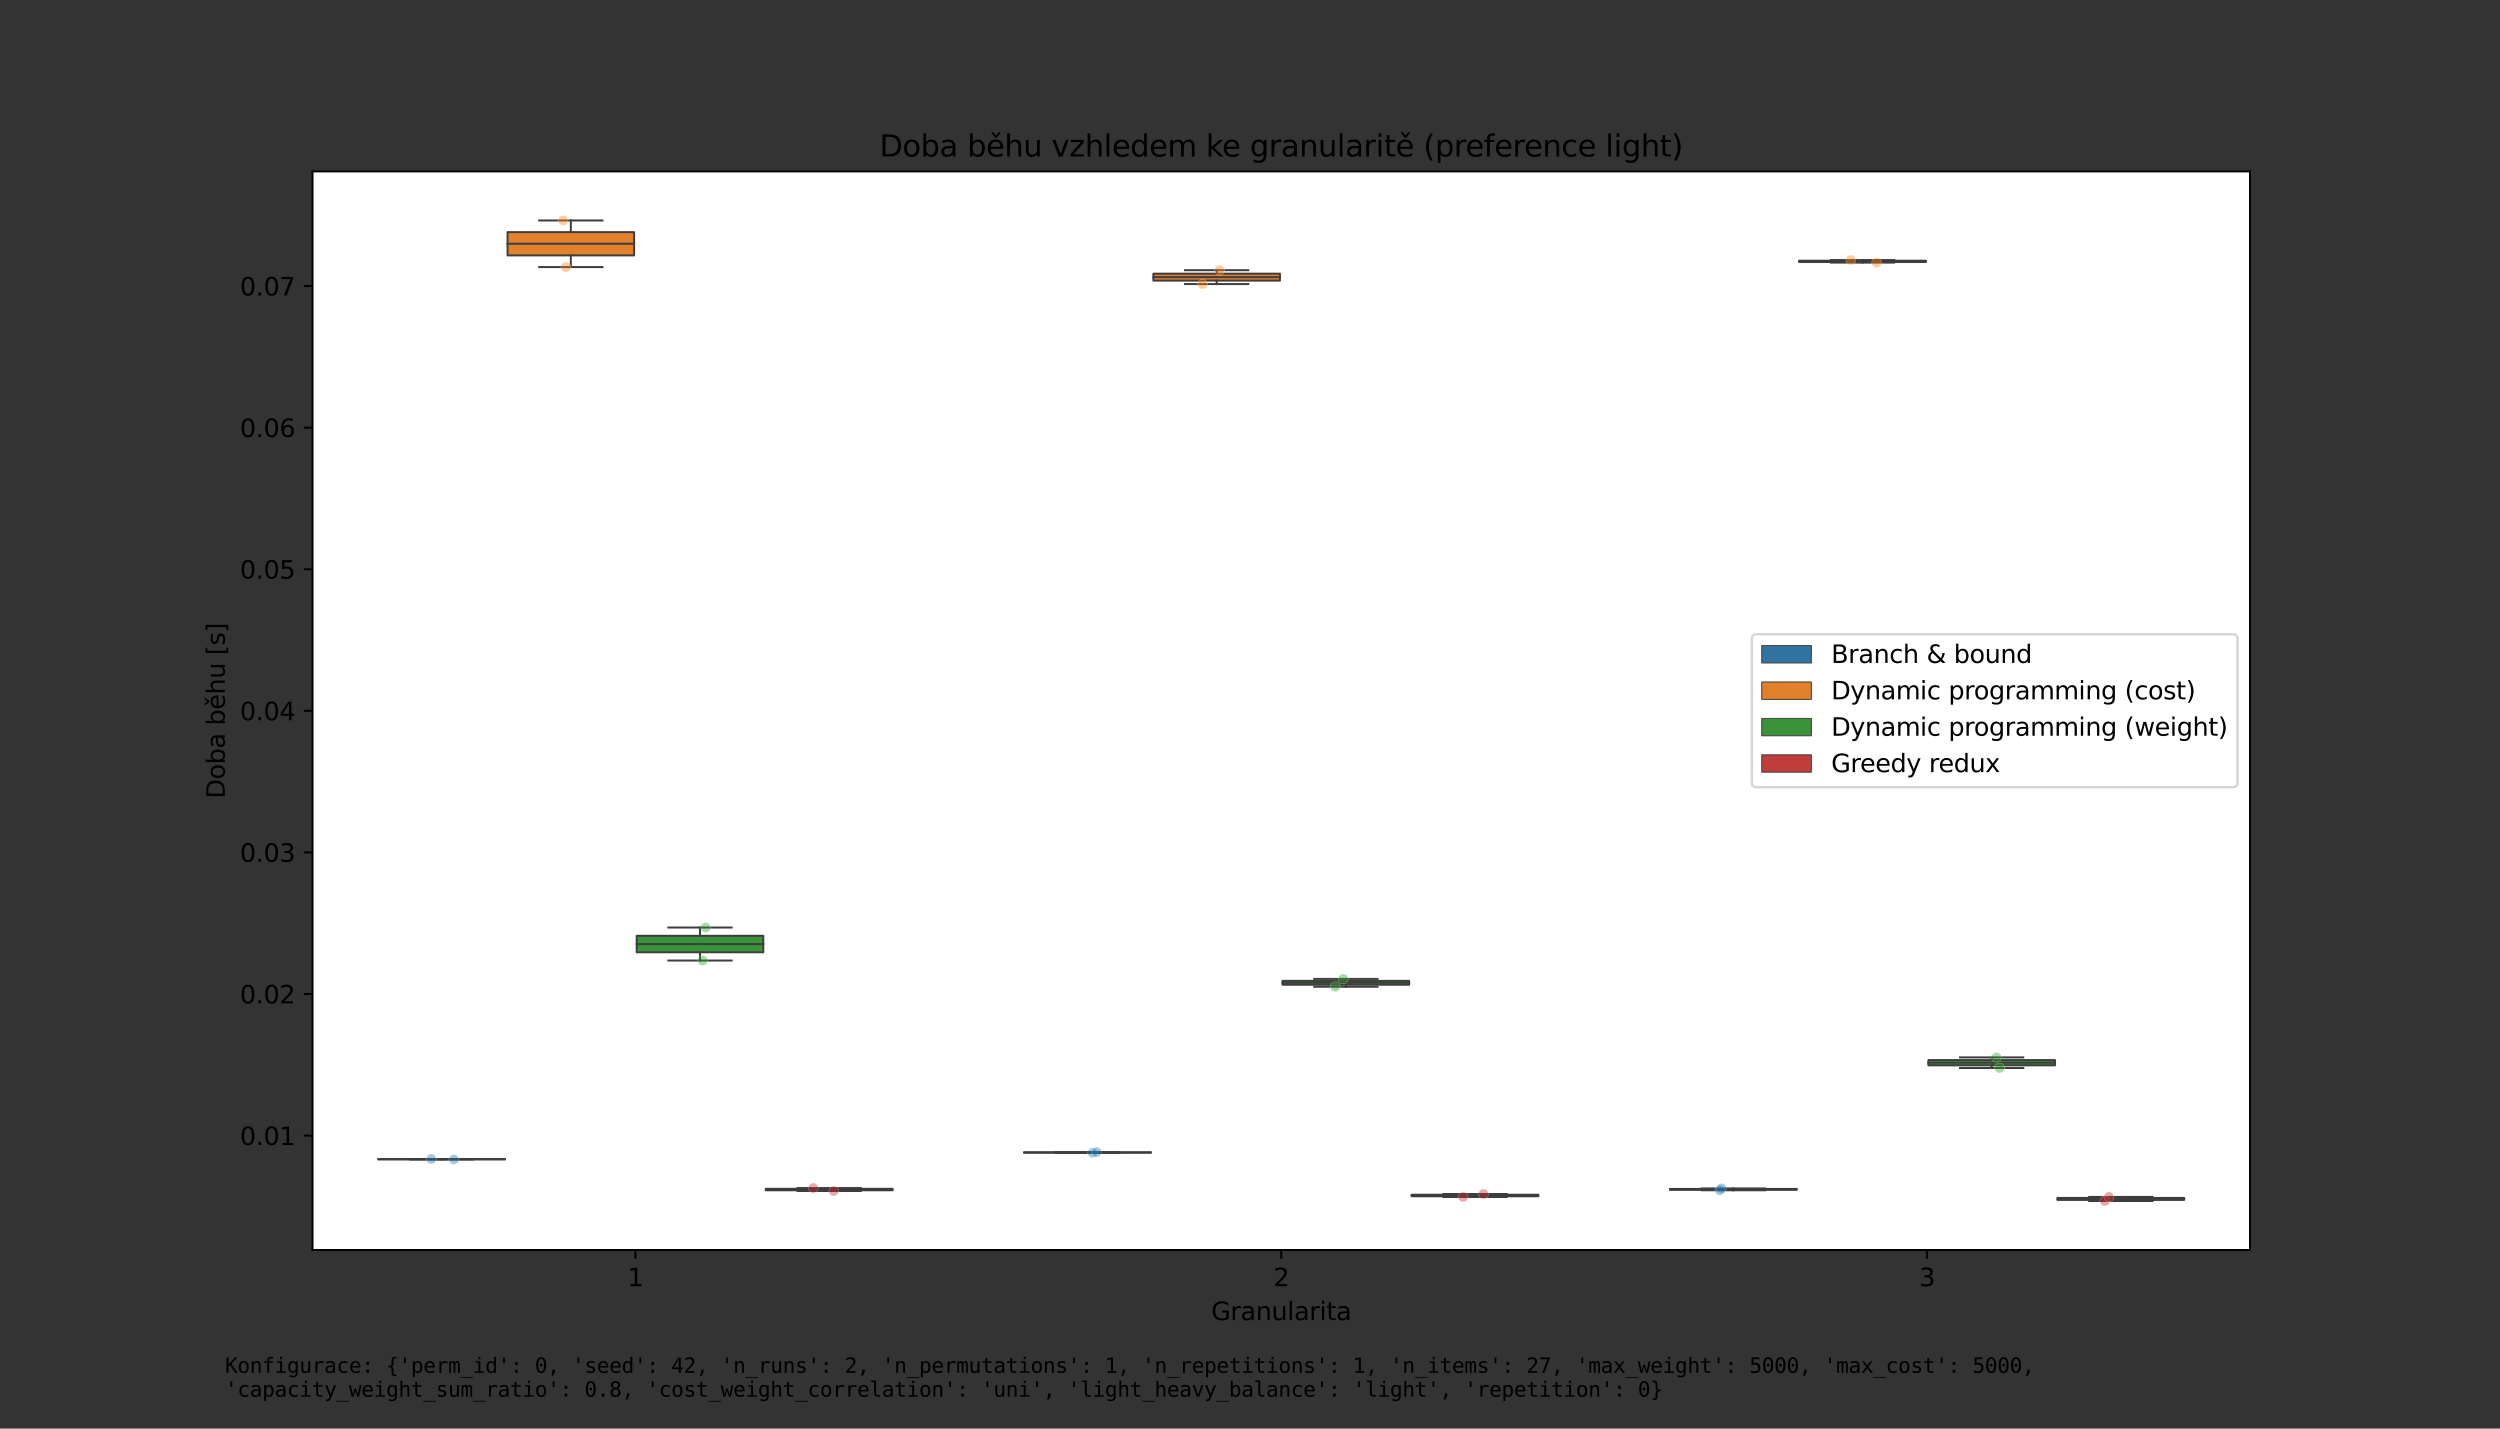 <?xml version="1.0" encoding="utf-8" standalone="no"?>
<!DOCTYPE svg PUBLIC "-//W3C//DTD SVG 1.1//EN"
  "http://www.w3.org/Graphics/SVG/1.1/DTD/svg11.dtd">
<svg height="576pt" version="1.1" viewBox="0 0 1008 576" width="1008pt" xmlns="http://www.w3.org/2000/svg" xmlns:xlink="http://www.w3.org/1999/xlink">
 <rect x="0" y="0" width="1008" height="576" fill="#333333" stroke="none"/>
 <defs>
  <style type="text/css">*{stroke-linecap:butt;stroke-linejoin:round;}</style>
 </defs>
 <g id="figure_1">
  <g id="patch_1">
   <path d="M 0 576 
L 1008 576 
L 1008 0 
L 0 0 
z
" style="fill:none;"/>
  </g>
  <g id="axes_1">
   <g id="patch_2">
    <path d="M 126 504 
L 907.2 504 
L 907.2 69.12 
L 126 69.12 
z
" style="fill:#ffffff;"/>
   </g>
   <g id="patch_3">
    <path clip-path="url(#pdc4b053bfd)" d="M 152.561 467.441 
L 203.599 467.441 
L 203.599 467.347 
L 152.561 467.347 
L 152.561 467.441 
z
" style="fill:#3274a1;stroke:#3d3d3d;stroke-linejoin:miter;stroke-width:0.8;"/>
   </g>
   <g id="patch_4">
    <path clip-path="url(#pdc4b053bfd)" d="M 204.641 102.979 
L 255.679 102.979 
L 255.679 93.584 
L 204.641 93.584 
L 204.641 102.979 
z
" style="fill:#e1812c;stroke:#3d3d3d;stroke-linejoin:miter;stroke-width:0.8;"/>
   </g>
   <g id="patch_5">
    <path clip-path="url(#pdc4b053bfd)" d="M 256.721 383.967 
L 307.759 383.967 
L 307.759 377.308 
L 256.721 377.308 
L 256.721 383.967 
z
" style="fill:#3a923a;stroke:#3d3d3d;stroke-linejoin:miter;stroke-width:0.8;"/>
   </g>
   <g id="patch_6">
    <path clip-path="url(#pdc4b053bfd)" d="M 308.801 479.92 
L 359.839 479.92 
L 359.839 479.323 
L 308.801 479.323 
L 308.801 479.92 
z
" style="fill:#c03d3e;stroke:#3d3d3d;stroke-linejoin:miter;stroke-width:0.8;"/>
   </g>
   <g id="patch_7">
    <path clip-path="url(#pdc4b053bfd)" d="M 412.961 464.753 
L 463.999 464.753 
L 463.999 464.614 
L 412.961 464.614 
L 412.961 464.753 
z
" style="fill:#3274a1;stroke:#3d3d3d;stroke-linejoin:miter;stroke-width:0.8;"/>
   </g>
   <g id="patch_8">
    <path clip-path="url(#pdc4b053bfd)" d="M 465.041 113.141 
L 516.079 113.141 
L 516.079 110.342 
L 465.041 110.342 
L 465.041 113.141 
z
" style="fill:#e1812c;stroke:#3d3d3d;stroke-linejoin:miter;stroke-width:0.8;"/>
   </g>
   <g id="patch_9">
    <path clip-path="url(#pdc4b053bfd)" d="M 517.121 397.059 
L 568.159 397.059 
L 568.159 395.481 
L 517.121 395.481 
L 517.121 397.059 
z
" style="fill:#3a923a;stroke:#3d3d3d;stroke-linejoin:miter;stroke-width:0.8;"/>
   </g>
   <g id="patch_10">
    <path clip-path="url(#pdc4b053bfd)" d="M 569.201 482.326 
L 620.239 482.326 
L 620.239 481.716 
L 569.201 481.716 
L 569.201 482.326 
z
" style="fill:#c03d3e;stroke:#3d3d3d;stroke-linejoin:miter;stroke-width:0.8;"/>
   </g>
   <g id="patch_11">
    <path clip-path="url(#pdc4b053bfd)" d="M 673.361 479.74 
L 724.399 479.74 
L 724.399 479.364 
L 673.361 479.364 
L 673.361 479.74 
z
" style="fill:#3274a1;stroke:#3d3d3d;stroke-linejoin:miter;stroke-width:0.8;"/>
   </g>
   <g id="patch_12">
    <path clip-path="url(#pdc4b053bfd)" d="M 725.441 105.633 
L 776.479 105.633 
L 776.479 105.114 
L 725.441 105.114 
L 725.441 105.633 
z
" style="fill:#e1812c;stroke:#3d3d3d;stroke-linejoin:miter;stroke-width:0.8;"/>
   </g>
   <g id="patch_13">
    <path clip-path="url(#pdc4b053bfd)" d="M 777.521 429.546 
L 828.559 429.546 
L 828.559 427.417 
L 777.521 427.417 
L 777.521 429.546 
z
" style="fill:#3a923a;stroke:#3d3d3d;stroke-linejoin:miter;stroke-width:0.8;"/>
   </g>
   <g id="patch_14">
    <path clip-path="url(#pdc4b053bfd)" d="M 829.601 483.826 
L 880.639 483.826 
L 880.639 483.013 
L 829.601 483.013 
L 829.601 483.826 
z
" style="fill:#c03d3e;stroke:#3d3d3d;stroke-linejoin:miter;stroke-width:0.8;"/>
   </g>
   <g id="PathCollection_1"/>
   <g id="PathCollection_2"/>
   <g id="PathCollection_3"/>
   <g id="PathCollection_4"/>
   <g id="patch_15">
    <path clip-path="url(#pdc4b053bfd)" d="M 256.2 514.959 
L 256.2 514.959 
L 256.2 514.959 
L 256.2 514.959 
z
" style="fill:#3274a1;stroke:#3d3d3d;stroke-linejoin:miter;stroke-width:0.4;"/>
   </g>
   <g id="patch_16">
    <path clip-path="url(#pdc4b053bfd)" d="M 256.2 514.959 
L 256.2 514.959 
L 256.2 514.959 
L 256.2 514.959 
z
" style="fill:#e1812c;stroke:#3d3d3d;stroke-linejoin:miter;stroke-width:0.4;"/>
   </g>
   <g id="patch_17">
    <path clip-path="url(#pdc4b053bfd)" d="M 256.2 514.959 
L 256.2 514.959 
L 256.2 514.959 
L 256.2 514.959 
z
" style="fill:#3a923a;stroke:#3d3d3d;stroke-linejoin:miter;stroke-width:0.4;"/>
   </g>
   <g id="patch_18">
    <path clip-path="url(#pdc4b053bfd)" d="M 256.2 514.959 
L 256.2 514.959 
L 256.2 514.959 
L 256.2 514.959 
z
" style="fill:#c03d3e;stroke:#3d3d3d;stroke-linejoin:miter;stroke-width:0.4;"/>
   </g>
   <g id="matplotlib.axis_1">
    <g id="xtick_1">
     <g id="line2d_1">
      <defs>
       <path d="M 0 0 
L 0 3.5 
" id="m9e65331bb1" style="stroke:#000000;stroke-width:0.8;"/>
      </defs>
      <g>
       <use style="stroke:#000000;stroke-width:0.8;" x="256.2" xlink:href="#m9e65331bb1" y="504"/>
      </g>
     </g>
     <g id="text_1">
      <!-- 1 -->
      <g transform="translate(253.019 518.598)scale(0.1 -0.1)">
       <defs>
        <path d="M 794 531 
L 1825 531 
L 1825 4091 
L 703 3866 
L 703 4441 
L 1819 4666 
L 2450 4666 
L 2450 531 
L 3481 531 
L 3481 0 
L 794 0 
L 794 531 
z
" id="DejaVuSans-31" transform="scale(0.016)"/>
       </defs>
       <use xlink:href="#DejaVuSans-31"/>
      </g>
     </g>
    </g>
    <g id="xtick_2">
     <g id="line2d_2">
      <g>
       <use style="stroke:#000000;stroke-width:0.8;" x="516.6" xlink:href="#m9e65331bb1" y="504"/>
      </g>
     </g>
     <g id="text_2">
      <!-- 2 -->
      <g transform="translate(513.419 518.598)scale(0.1 -0.1)">
       <defs>
        <path d="M 1228 531 
L 3431 531 
L 3431 0 
L 469 0 
L 469 531 
Q 828 903 1448 1529 
Q 2069 2156 2228 2338 
Q 2531 2678 2651 2914 
Q 2772 3150 2772 3378 
Q 2772 3750 2511 3984 
Q 2250 4219 1831 4219 
Q 1534 4219 1204 4116 
Q 875 4013 500 3803 
L 500 4441 
Q 881 4594 1212 4672 
Q 1544 4750 1819 4750 
Q 2544 4750 2975 4387 
Q 3406 4025 3406 3419 
Q 3406 3131 3298 2873 
Q 3191 2616 2906 2266 
Q 2828 2175 2409 1742 
Q 1991 1309 1228 531 
z
" id="DejaVuSans-32" transform="scale(0.016)"/>
       </defs>
       <use xlink:href="#DejaVuSans-32"/>
      </g>
     </g>
    </g>
    <g id="xtick_3">
     <g id="line2d_3">
      <g>
       <use style="stroke:#000000;stroke-width:0.8;" x="777" xlink:href="#m9e65331bb1" y="504"/>
      </g>
     </g>
     <g id="text_3">
      <!-- 3 -->
      <g transform="translate(773.819 518.598)scale(0.1 -0.1)">
       <defs>
        <path d="M 2597 2516 
Q 3050 2419 3304 2112 
Q 3559 1806 3559 1356 
Q 3559 666 3084 287 
Q 2609 -91 1734 -91 
Q 1441 -91 1130 -33 
Q 819 25 488 141 
L 488 750 
Q 750 597 1062 519 
Q 1375 441 1716 441 
Q 2309 441 2620 675 
Q 2931 909 2931 1356 
Q 2931 1769 2642 2001 
Q 2353 2234 1838 2234 
L 1294 2234 
L 1294 2753 
L 1863 2753 
Q 2328 2753 2575 2939 
Q 2822 3125 2822 3475 
Q 2822 3834 2567 4026 
Q 2313 4219 1838 4219 
Q 1578 4219 1281 4162 
Q 984 4106 628 3988 
L 628 4550 
Q 988 4650 1302 4700 
Q 1616 4750 1894 4750 
Q 2613 4750 3031 4423 
Q 3450 4097 3450 3541 
Q 3450 3153 3228 2886 
Q 3006 2619 2597 2516 
z
" id="DejaVuSans-33" transform="scale(0.016)"/>
       </defs>
       <use xlink:href="#DejaVuSans-33"/>
      </g>
     </g>
    </g>
    <g id="text_4">
     <!-- Granularita -->
     <g transform="translate(488.347 532.277)scale(0.1 -0.1)">
      <defs>
       <path d="M 3809 666 
L 3809 1919 
L 2778 1919 
L 2778 2438 
L 4434 2438 
L 4434 434 
Q 4069 175 3628 42 
Q 3188 -91 2688 -91 
Q 1594 -91 976 548 
Q 359 1188 359 2328 
Q 359 3472 976 4111 
Q 1594 4750 2688 4750 
Q 3144 4750 3555 4637 
Q 3966 4525 4313 4306 
L 4313 3634 
Q 3963 3931 3569 4081 
Q 3175 4231 2741 4231 
Q 1884 4231 1454 3753 
Q 1025 3275 1025 2328 
Q 1025 1384 1454 906 
Q 1884 428 2741 428 
Q 3075 428 3337 486 
Q 3600 544 3809 666 
z
" id="DejaVuSans-47" transform="scale(0.016)"/>
       <path d="M 2631 2963 
Q 2534 3019 2420 3045 
Q 2306 3072 2169 3072 
Q 1681 3072 1420 2755 
Q 1159 2438 1159 1844 
L 1159 0 
L 581 0 
L 581 3500 
L 1159 3500 
L 1159 2956 
Q 1341 3275 1631 3429 
Q 1922 3584 2338 3584 
Q 2397 3584 2469 3576 
Q 2541 3569 2628 3553 
L 2631 2963 
z
" id="DejaVuSans-72" transform="scale(0.016)"/>
       <path d="M 2194 1759 
Q 1497 1759 1228 1600 
Q 959 1441 959 1056 
Q 959 750 1161 570 
Q 1363 391 1709 391 
Q 2188 391 2477 730 
Q 2766 1069 2766 1631 
L 2766 1759 
L 2194 1759 
z
M 3341 1997 
L 3341 0 
L 2766 0 
L 2766 531 
Q 2569 213 2275 61 
Q 1981 -91 1556 -91 
Q 1019 -91 701 211 
Q 384 513 384 1019 
Q 384 1609 779 1909 
Q 1175 2209 1959 2209 
L 2766 2209 
L 2766 2266 
Q 2766 2663 2505 2880 
Q 2244 3097 1772 3097 
Q 1472 3097 1187 3025 
Q 903 2953 641 2809 
L 641 3341 
Q 956 3463 1253 3523 
Q 1550 3584 1831 3584 
Q 2591 3584 2966 3190 
Q 3341 2797 3341 1997 
z
" id="DejaVuSans-61" transform="scale(0.016)"/>
       <path d="M 3513 2113 
L 3513 0 
L 2938 0 
L 2938 2094 
Q 2938 2591 2744 2837 
Q 2550 3084 2163 3084 
Q 1697 3084 1428 2787 
Q 1159 2491 1159 1978 
L 1159 0 
L 581 0 
L 581 3500 
L 1159 3500 
L 1159 2956 
Q 1366 3272 1645 3428 
Q 1925 3584 2291 3584 
Q 2894 3584 3203 3211 
Q 3513 2838 3513 2113 
z
" id="DejaVuSans-6e" transform="scale(0.016)"/>
       <path d="M 544 1381 
L 544 3500 
L 1119 3500 
L 1119 1403 
Q 1119 906 1312 657 
Q 1506 409 1894 409 
Q 2359 409 2629 706 
Q 2900 1003 2900 1516 
L 2900 3500 
L 3475 3500 
L 3475 0 
L 2900 0 
L 2900 538 
Q 2691 219 2414 64 
Q 2138 -91 1772 -91 
Q 1169 -91 856 284 
Q 544 659 544 1381 
z
M 1991 3584 
L 1991 3584 
z
" id="DejaVuSans-75" transform="scale(0.016)"/>
       <path d="M 603 4863 
L 1178 4863 
L 1178 0 
L 603 0 
L 603 4863 
z
" id="DejaVuSans-6c" transform="scale(0.016)"/>
       <path d="M 603 3500 
L 1178 3500 
L 1178 0 
L 603 0 
L 603 3500 
z
M 603 4863 
L 1178 4863 
L 1178 4134 
L 603 4134 
L 603 4863 
z
" id="DejaVuSans-69" transform="scale(0.016)"/>
       <path d="M 1172 4494 
L 1172 3500 
L 2356 3500 
L 2356 3053 
L 1172 3053 
L 1172 1153 
Q 1172 725 1289 603 
Q 1406 481 1766 481 
L 2356 481 
L 2356 0 
L 1766 0 
Q 1100 0 847 248 
Q 594 497 594 1153 
L 594 3053 
L 172 3053 
L 172 3500 
L 594 3500 
L 594 4494 
L 1172 4494 
z
" id="DejaVuSans-74" transform="scale(0.016)"/>
      </defs>
      <use xlink:href="#DejaVuSans-47"/>
      <use x="77.49" xlink:href="#DejaVuSans-72"/>
      <use x="118.604" xlink:href="#DejaVuSans-61"/>
      <use x="179.883" xlink:href="#DejaVuSans-6e"/>
      <use x="243.262" xlink:href="#DejaVuSans-75"/>
      <use x="306.641" xlink:href="#DejaVuSans-6c"/>
      <use x="334.424" xlink:href="#DejaVuSans-61"/>
      <use x="395.703" xlink:href="#DejaVuSans-72"/>
      <use x="436.816" xlink:href="#DejaVuSans-69"/>
      <use x="464.6" xlink:href="#DejaVuSans-74"/>
      <use x="503.809" xlink:href="#DejaVuSans-61"/>
     </g>
    </g>
   </g>
   <g id="matplotlib.axis_2">
    <g id="ytick_1">
     <g id="line2d_4">
      <defs>
       <path d="M 0 0 
L -3.5 0 
" id="mce6fe95902" style="stroke:#000000;stroke-width:0.8;"/>
      </defs>
      <g>
       <use style="stroke:#000000;stroke-width:0.8;" x="126" xlink:href="#mce6fe95902" y="457.871"/>
      </g>
     </g>
     <g id="text_5">
      <!-- 0.01 -->
      <g transform="translate(96.734 461.67)scale(0.1 -0.1)">
       <defs>
        <path d="M 2034 4250 
Q 1547 4250 1301 3770 
Q 1056 3291 1056 2328 
Q 1056 1369 1301 889 
Q 1547 409 2034 409 
Q 2525 409 2770 889 
Q 3016 1369 3016 2328 
Q 3016 3291 2770 3770 
Q 2525 4250 2034 4250 
z
M 2034 4750 
Q 2819 4750 3233 4129 
Q 3647 3509 3647 2328 
Q 3647 1150 3233 529 
Q 2819 -91 2034 -91 
Q 1250 -91 836 529 
Q 422 1150 422 2328 
Q 422 3509 836 4129 
Q 1250 4750 2034 4750 
z
" id="DejaVuSans-30" transform="scale(0.016)"/>
        <path d="M 684 794 
L 1344 794 
L 1344 0 
L 684 0 
L 684 794 
z
" id="DejaVuSans-2e" transform="scale(0.016)"/>
       </defs>
       <use xlink:href="#DejaVuSans-30"/>
       <use x="63.623" xlink:href="#DejaVuSans-2e"/>
       <use x="95.41" xlink:href="#DejaVuSans-30"/>
       <use x="159.033" xlink:href="#DejaVuSans-31"/>
      </g>
     </g>
    </g>
    <g id="ytick_2">
     <g id="line2d_5">
      <g>
       <use style="stroke:#000000;stroke-width:0.8;" x="126" xlink:href="#mce6fe95902" y="400.782"/>
      </g>
     </g>
     <g id="text_6">
      <!-- 0.02 -->
      <g transform="translate(96.734 404.582)scale(0.1 -0.1)">
       <use xlink:href="#DejaVuSans-30"/>
       <use x="63.623" xlink:href="#DejaVuSans-2e"/>
       <use x="95.41" xlink:href="#DejaVuSans-30"/>
       <use x="159.033" xlink:href="#DejaVuSans-32"/>
      </g>
     </g>
    </g>
    <g id="ytick_3">
     <g id="line2d_6">
      <g>
       <use style="stroke:#000000;stroke-width:0.8;" x="126" xlink:href="#mce6fe95902" y="343.694"/>
      </g>
     </g>
     <g id="text_7">
      <!-- 0.03 -->
      <g transform="translate(96.734 347.493)scale(0.1 -0.1)">
       <use xlink:href="#DejaVuSans-30"/>
       <use x="63.623" xlink:href="#DejaVuSans-2e"/>
       <use x="95.41" xlink:href="#DejaVuSans-30"/>
       <use x="159.033" xlink:href="#DejaVuSans-33"/>
      </g>
     </g>
    </g>
    <g id="ytick_4">
     <g id="line2d_7">
      <g>
       <use style="stroke:#000000;stroke-width:0.8;" x="126" xlink:href="#mce6fe95902" y="286.605"/>
      </g>
     </g>
     <g id="text_8">
      <!-- 0.04 -->
      <g transform="translate(96.734 290.405)scale(0.1 -0.1)">
       <defs>
        <path d="M 2419 4116 
L 825 1625 
L 2419 1625 
L 2419 4116 
z
M 2253 4666 
L 3047 4666 
L 3047 1625 
L 3713 1625 
L 3713 1100 
L 3047 1100 
L 3047 0 
L 2419 0 
L 2419 1100 
L 313 1100 
L 313 1709 
L 2253 4666 
z
" id="DejaVuSans-34" transform="scale(0.016)"/>
       </defs>
       <use xlink:href="#DejaVuSans-30"/>
       <use x="63.623" xlink:href="#DejaVuSans-2e"/>
       <use x="95.41" xlink:href="#DejaVuSans-30"/>
       <use x="159.033" xlink:href="#DejaVuSans-34"/>
      </g>
     </g>
    </g>
    <g id="ytick_5">
     <g id="line2d_8">
      <g>
       <use style="stroke:#000000;stroke-width:0.8;" x="126" xlink:href="#mce6fe95902" y="229.517"/>
      </g>
     </g>
     <g id="text_9">
      <!-- 0.05 -->
      <g transform="translate(96.734 233.316)scale(0.1 -0.1)">
       <defs>
        <path d="M 691 4666 
L 3169 4666 
L 3169 4134 
L 1269 4134 
L 1269 2991 
Q 1406 3038 1543 3061 
Q 1681 3084 1819 3084 
Q 2600 3084 3056 2656 
Q 3513 2228 3513 1497 
Q 3513 744 3044 326 
Q 2575 -91 1722 -91 
Q 1428 -91 1123 -41 
Q 819 9 494 109 
L 494 744 
Q 775 591 1075 516 
Q 1375 441 1709 441 
Q 2250 441 2565 725 
Q 2881 1009 2881 1497 
Q 2881 1984 2565 2268 
Q 2250 2553 1709 2553 
Q 1456 2553 1204 2497 
Q 953 2441 691 2322 
L 691 4666 
z
" id="DejaVuSans-35" transform="scale(0.016)"/>
       </defs>
       <use xlink:href="#DejaVuSans-30"/>
       <use x="63.623" xlink:href="#DejaVuSans-2e"/>
       <use x="95.41" xlink:href="#DejaVuSans-30"/>
       <use x="159.033" xlink:href="#DejaVuSans-35"/>
      </g>
     </g>
    </g>
    <g id="ytick_6">
     <g id="line2d_9">
      <g>
       <use style="stroke:#000000;stroke-width:0.8;" x="126" xlink:href="#mce6fe95902" y="172.428"/>
      </g>
     </g>
     <g id="text_10">
      <!-- 0.06 -->
      <g transform="translate(96.734 176.228)scale(0.1 -0.1)">
       <defs>
        <path d="M 2113 2584 
Q 1688 2584 1439 2293 
Q 1191 2003 1191 1497 
Q 1191 994 1439 701 
Q 1688 409 2113 409 
Q 2538 409 2786 701 
Q 3034 994 3034 1497 
Q 3034 2003 2786 2293 
Q 2538 2584 2113 2584 
z
M 3366 4563 
L 3366 3988 
Q 3128 4100 2886 4159 
Q 2644 4219 2406 4219 
Q 1781 4219 1451 3797 
Q 1122 3375 1075 2522 
Q 1259 2794 1537 2939 
Q 1816 3084 2150 3084 
Q 2853 3084 3261 2657 
Q 3669 2231 3669 1497 
Q 3669 778 3244 343 
Q 2819 -91 2113 -91 
Q 1303 -91 875 529 
Q 447 1150 447 2328 
Q 447 3434 972 4092 
Q 1497 4750 2381 4750 
Q 2619 4750 2861 4703 
Q 3103 4656 3366 4563 
z
" id="DejaVuSans-36" transform="scale(0.016)"/>
       </defs>
       <use xlink:href="#DejaVuSans-30"/>
       <use x="63.623" xlink:href="#DejaVuSans-2e"/>
       <use x="95.41" xlink:href="#DejaVuSans-30"/>
       <use x="159.033" xlink:href="#DejaVuSans-36"/>
      </g>
     </g>
    </g>
    <g id="ytick_7">
     <g id="line2d_10">
      <g>
       <use style="stroke:#000000;stroke-width:0.8;" x="126" xlink:href="#mce6fe95902" y="115.34"/>
      </g>
     </g>
     <g id="text_11">
      <!-- 0.07 -->
      <g transform="translate(96.734 119.139)scale(0.1 -0.1)">
       <defs>
        <path d="M 525 4666 
L 3525 4666 
L 3525 4397 
L 1831 0 
L 1172 0 
L 2766 4134 
L 525 4134 
L 525 4666 
z
" id="DejaVuSans-37" transform="scale(0.016)"/>
       </defs>
       <use xlink:href="#DejaVuSans-30"/>
       <use x="63.623" xlink:href="#DejaVuSans-2e"/>
       <use x="95.41" xlink:href="#DejaVuSans-30"/>
       <use x="159.033" xlink:href="#DejaVuSans-37"/>
      </g>
     </g>
    </g>
    <g id="text_12">
     <!-- Doba běhu [s] -->
     <g transform="translate(90.655 321.98)rotate(-90)scale(0.1 -0.1)">
      <defs>
       <path d="M 1259 4147 
L 1259 519 
L 2022 519 
Q 2988 519 3436 956 
Q 3884 1394 3884 2338 
Q 3884 3275 3436 3711 
Q 2988 4147 2022 4147 
L 1259 4147 
z
M 628 4666 
L 1925 4666 
Q 3281 4666 3915 4102 
Q 4550 3538 4550 2338 
Q 4550 1131 3912 565 
Q 3275 0 1925 0 
L 628 0 
L 628 4666 
z
" id="DejaVuSans-44" transform="scale(0.016)"/>
       <path d="M 1959 3097 
Q 1497 3097 1228 2736 
Q 959 2375 959 1747 
Q 959 1119 1226 758 
Q 1494 397 1959 397 
Q 2419 397 2687 759 
Q 2956 1122 2956 1747 
Q 2956 2369 2687 2733 
Q 2419 3097 1959 3097 
z
M 1959 3584 
Q 2709 3584 3137 3096 
Q 3566 2609 3566 1747 
Q 3566 888 3137 398 
Q 2709 -91 1959 -91 
Q 1206 -91 779 398 
Q 353 888 353 1747 
Q 353 2609 779 3096 
Q 1206 3584 1959 3584 
z
" id="DejaVuSans-6f" transform="scale(0.016)"/>
       <path d="M 3116 1747 
Q 3116 2381 2855 2742 
Q 2594 3103 2138 3103 
Q 1681 3103 1420 2742 
Q 1159 2381 1159 1747 
Q 1159 1113 1420 752 
Q 1681 391 2138 391 
Q 2594 391 2855 752 
Q 3116 1113 3116 1747 
z
M 1159 2969 
Q 1341 3281 1617 3432 
Q 1894 3584 2278 3584 
Q 2916 3584 3314 3078 
Q 3713 2572 3713 1747 
Q 3713 922 3314 415 
Q 2916 -91 2278 -91 
Q 1894 -91 1617 61 
Q 1341 213 1159 525 
L 1159 0 
L 581 0 
L 581 4863 
L 1159 4863 
L 1159 2969 
z
" id="DejaVuSans-62" transform="scale(0.016)"/>
       <path id="DejaVuSans-20" transform="scale(0.016)"/>
       <path d="M 3597 1894 
L 3597 1613 
L 953 1613 
Q 991 1019 1311 708 
Q 1631 397 2203 397 
Q 2534 397 2845 478 
Q 3156 559 3463 722 
L 3463 178 
Q 3153 47 2828 -22 
Q 2503 -91 2169 -91 
Q 1331 -91 842 396 
Q 353 884 353 1716 
Q 353 2575 817 3079 
Q 1281 3584 2069 3584 
Q 2775 3584 3186 3129 
Q 3597 2675 3597 1894 
z
M 3022 2063 
Q 3016 2534 2758 2815 
Q 2500 3097 2075 3097 
Q 1594 3097 1305 2825 
Q 1016 2553 972 2059 
L 3022 2063 
z
M 1833 3944 
L 1067 5119 
L 1502 5119 
L 2064 4353 
L 2627 5119 
L 3061 5119 
L 2295 3944 
L 1833 3944 
z
" id="DejaVuSans-11b" transform="scale(0.016)"/>
       <path d="M 3513 2113 
L 3513 0 
L 2938 0 
L 2938 2094 
Q 2938 2591 2744 2837 
Q 2550 3084 2163 3084 
Q 1697 3084 1428 2787 
Q 1159 2491 1159 1978 
L 1159 0 
L 581 0 
L 581 4863 
L 1159 4863 
L 1159 2956 
Q 1366 3272 1645 3428 
Q 1925 3584 2291 3584 
Q 2894 3584 3203 3211 
Q 3513 2838 3513 2113 
z
" id="DejaVuSans-68" transform="scale(0.016)"/>
       <path d="M 550 4863 
L 1875 4863 
L 1875 4416 
L 1125 4416 
L 1125 -397 
L 1875 -397 
L 1875 -844 
L 550 -844 
L 550 4863 
z
" id="DejaVuSans-5b" transform="scale(0.016)"/>
       <path d="M 2834 3397 
L 2834 2853 
Q 2591 2978 2328 3040 
Q 2066 3103 1784 3103 
Q 1356 3103 1142 2972 
Q 928 2841 928 2578 
Q 928 2378 1081 2264 
Q 1234 2150 1697 2047 
L 1894 2003 
Q 2506 1872 2764 1633 
Q 3022 1394 3022 966 
Q 3022 478 2636 193 
Q 2250 -91 1575 -91 
Q 1294 -91 989 -36 
Q 684 19 347 128 
L 347 722 
Q 666 556 975 473 
Q 1284 391 1588 391 
Q 1994 391 2212 530 
Q 2431 669 2431 922 
Q 2431 1156 2273 1281 
Q 2116 1406 1581 1522 
L 1381 1569 
Q 847 1681 609 1914 
Q 372 2147 372 2553 
Q 372 3047 722 3315 
Q 1072 3584 1716 3584 
Q 2034 3584 2315 3537 
Q 2597 3491 2834 3397 
z
" id="DejaVuSans-73" transform="scale(0.016)"/>
       <path d="M 1947 4863 
L 1947 -844 
L 622 -844 
L 622 -397 
L 1369 -397 
L 1369 4416 
L 622 4416 
L 622 4863 
L 1947 4863 
z
" id="DejaVuSans-5d" transform="scale(0.016)"/>
      </defs>
      <use xlink:href="#DejaVuSans-44"/>
      <use x="77.002" xlink:href="#DejaVuSans-6f"/>
      <use x="138.184" xlink:href="#DejaVuSans-62"/>
      <use x="201.66" xlink:href="#DejaVuSans-61"/>
      <use x="262.939" xlink:href="#DejaVuSans-20"/>
      <use x="294.727" xlink:href="#DejaVuSans-62"/>
      <use x="358.203" xlink:href="#DejaVuSans-11b"/>
      <use x="419.727" xlink:href="#DejaVuSans-68"/>
      <use x="483.105" xlink:href="#DejaVuSans-75"/>
      <use x="546.484" xlink:href="#DejaVuSans-20"/>
      <use x="578.271" xlink:href="#DejaVuSans-5b"/>
      <use x="617.285" xlink:href="#DejaVuSans-73"/>
      <use x="669.385" xlink:href="#DejaVuSans-5d"/>
     </g>
    </g>
   </g>
   <g id="line2d_11">
    <path clip-path="url(#pdc4b053bfd)" d="M 178.08 467.441 
L 178.08 467.489 
" style="fill:none;stroke:#3d3d3d;stroke-linecap:square;stroke-width:0.8;"/>
   </g>
   <g id="line2d_12">
    <path clip-path="url(#pdc4b053bfd)" d="M 178.08 467.347 
L 178.08 467.299 
" style="fill:none;stroke:#3d3d3d;stroke-linecap:square;stroke-width:0.8;"/>
   </g>
   <g id="line2d_13">
    <path clip-path="url(#pdc4b053bfd)" d="M 165.32 467.489 
L 190.84 467.489 
" style="fill:none;stroke:#3d3d3d;stroke-linecap:square;stroke-width:0.8;"/>
   </g>
   <g id="line2d_14">
    <path clip-path="url(#pdc4b053bfd)" d="M 165.32 467.299 
L 190.84 467.299 
" style="fill:none;stroke:#3d3d3d;stroke-linecap:square;stroke-width:0.8;"/>
   </g>
   <g id="line2d_15"/>
   <g id="line2d_16">
    <path clip-path="url(#pdc4b053bfd)" d="M 230.16 102.979 
L 230.16 107.676 
" style="fill:none;stroke:#3d3d3d;stroke-linecap:square;stroke-width:0.8;"/>
   </g>
   <g id="line2d_17">
    <path clip-path="url(#pdc4b053bfd)" d="M 230.16 93.584 
L 230.16 88.887 
" style="fill:none;stroke:#3d3d3d;stroke-linecap:square;stroke-width:0.8;"/>
   </g>
   <g id="line2d_18">
    <path clip-path="url(#pdc4b053bfd)" d="M 217.4 107.676 
L 242.92 107.676 
" style="fill:none;stroke:#3d3d3d;stroke-linecap:square;stroke-width:0.8;"/>
   </g>
   <g id="line2d_19">
    <path clip-path="url(#pdc4b053bfd)" d="M 217.4 88.887 
L 242.92 88.887 
" style="fill:none;stroke:#3d3d3d;stroke-linecap:square;stroke-width:0.8;"/>
   </g>
   <g id="line2d_20"/>
   <g id="line2d_21">
    <path clip-path="url(#pdc4b053bfd)" d="M 282.24 383.967 
L 282.24 387.297 
" style="fill:none;stroke:#3d3d3d;stroke-linecap:square;stroke-width:0.8;"/>
   </g>
   <g id="line2d_22">
    <path clip-path="url(#pdc4b053bfd)" d="M 282.24 377.308 
L 282.24 373.978 
" style="fill:none;stroke:#3d3d3d;stroke-linecap:square;stroke-width:0.8;"/>
   </g>
   <g id="line2d_23">
    <path clip-path="url(#pdc4b053bfd)" d="M 269.48 387.297 
L 295 387.297 
" style="fill:none;stroke:#3d3d3d;stroke-linecap:square;stroke-width:0.8;"/>
   </g>
   <g id="line2d_24">
    <path clip-path="url(#pdc4b053bfd)" d="M 269.48 373.978 
L 295 373.978 
" style="fill:none;stroke:#3d3d3d;stroke-linecap:square;stroke-width:0.8;"/>
   </g>
   <g id="line2d_25"/>
   <g id="line2d_26">
    <path clip-path="url(#pdc4b053bfd)" d="M 334.32 479.92 
L 334.32 480.219 
" style="fill:none;stroke:#3d3d3d;stroke-linecap:square;stroke-width:0.8;"/>
   </g>
   <g id="line2d_27">
    <path clip-path="url(#pdc4b053bfd)" d="M 334.32 479.323 
L 334.32 479.024 
" style="fill:none;stroke:#3d3d3d;stroke-linecap:square;stroke-width:0.8;"/>
   </g>
   <g id="line2d_28">
    <path clip-path="url(#pdc4b053bfd)" d="M 321.56 480.219 
L 347.08 480.219 
" style="fill:none;stroke:#3d3d3d;stroke-linecap:square;stroke-width:0.8;"/>
   </g>
   <g id="line2d_29">
    <path clip-path="url(#pdc4b053bfd)" d="M 321.56 479.024 
L 347.08 479.024 
" style="fill:none;stroke:#3d3d3d;stroke-linecap:square;stroke-width:0.8;"/>
   </g>
   <g id="line2d_30"/>
   <g id="line2d_31">
    <path clip-path="url(#pdc4b053bfd)" d="M 438.48 464.753 
L 438.48 464.822 
" style="fill:none;stroke:#3d3d3d;stroke-linecap:square;stroke-width:0.8;"/>
   </g>
   <g id="line2d_32">
    <path clip-path="url(#pdc4b053bfd)" d="M 438.48 464.614 
L 438.48 464.544 
" style="fill:none;stroke:#3d3d3d;stroke-linecap:square;stroke-width:0.8;"/>
   </g>
   <g id="line2d_33">
    <path clip-path="url(#pdc4b053bfd)" d="M 425.72 464.822 
L 451.24 464.822 
" style="fill:none;stroke:#3d3d3d;stroke-linecap:square;stroke-width:0.8;"/>
   </g>
   <g id="line2d_34">
    <path clip-path="url(#pdc4b053bfd)" d="M 425.72 464.544 
L 451.24 464.544 
" style="fill:none;stroke:#3d3d3d;stroke-linecap:square;stroke-width:0.8;"/>
   </g>
   <g id="line2d_35"/>
   <g id="line2d_36">
    <path clip-path="url(#pdc4b053bfd)" d="M 490.56 113.141 
L 490.56 114.541 
" style="fill:none;stroke:#3d3d3d;stroke-linecap:square;stroke-width:0.8;"/>
   </g>
   <g id="line2d_37">
    <path clip-path="url(#pdc4b053bfd)" d="M 490.56 110.342 
L 490.56 108.942 
" style="fill:none;stroke:#3d3d3d;stroke-linecap:square;stroke-width:0.8;"/>
   </g>
   <g id="line2d_38">
    <path clip-path="url(#pdc4b053bfd)" d="M 477.8 114.541 
L 503.32 114.541 
" style="fill:none;stroke:#3d3d3d;stroke-linecap:square;stroke-width:0.8;"/>
   </g>
   <g id="line2d_39">
    <path clip-path="url(#pdc4b053bfd)" d="M 477.8 108.942 
L 503.32 108.942 
" style="fill:none;stroke:#3d3d3d;stroke-linecap:square;stroke-width:0.8;"/>
   </g>
   <g id="line2d_40"/>
   <g id="line2d_41">
    <path clip-path="url(#pdc4b053bfd)" d="M 542.64 397.059 
L 542.64 397.848 
" style="fill:none;stroke:#3d3d3d;stroke-linecap:square;stroke-width:0.8;"/>
   </g>
   <g id="line2d_42">
    <path clip-path="url(#pdc4b053bfd)" d="M 542.64 395.481 
L 542.64 394.692 
" style="fill:none;stroke:#3d3d3d;stroke-linecap:square;stroke-width:0.8;"/>
   </g>
   <g id="line2d_43">
    <path clip-path="url(#pdc4b053bfd)" d="M 529.88 397.848 
L 555.4 397.848 
" style="fill:none;stroke:#3d3d3d;stroke-linecap:square;stroke-width:0.8;"/>
   </g>
   <g id="line2d_44">
    <path clip-path="url(#pdc4b053bfd)" d="M 529.88 394.692 
L 555.4 394.692 
" style="fill:none;stroke:#3d3d3d;stroke-linecap:square;stroke-width:0.8;"/>
   </g>
   <g id="line2d_45"/>
   <g id="line2d_46">
    <path clip-path="url(#pdc4b053bfd)" d="M 594.72 482.326 
L 594.72 482.631 
" style="fill:none;stroke:#3d3d3d;stroke-linecap:square;stroke-width:0.8;"/>
   </g>
   <g id="line2d_47">
    <path clip-path="url(#pdc4b053bfd)" d="M 594.72 481.716 
L 594.72 481.411 
" style="fill:none;stroke:#3d3d3d;stroke-linecap:square;stroke-width:0.8;"/>
   </g>
   <g id="line2d_48">
    <path clip-path="url(#pdc4b053bfd)" d="M 581.96 482.631 
L 607.48 482.631 
" style="fill:none;stroke:#3d3d3d;stroke-linecap:square;stroke-width:0.8;"/>
   </g>
   <g id="line2d_49">
    <path clip-path="url(#pdc4b053bfd)" d="M 581.96 481.411 
L 607.48 481.411 
" style="fill:none;stroke:#3d3d3d;stroke-linecap:square;stroke-width:0.8;"/>
   </g>
   <g id="line2d_50"/>
   <g id="line2d_51">
    <path clip-path="url(#pdc4b053bfd)" d="M 698.88 479.74 
L 698.88 479.928 
" style="fill:none;stroke:#3d3d3d;stroke-linecap:square;stroke-width:0.8;"/>
   </g>
   <g id="line2d_52">
    <path clip-path="url(#pdc4b053bfd)" d="M 698.88 479.364 
L 698.88 479.176 
" style="fill:none;stroke:#3d3d3d;stroke-linecap:square;stroke-width:0.8;"/>
   </g>
   <g id="line2d_53">
    <path clip-path="url(#pdc4b053bfd)" d="M 686.12 479.928 
L 711.64 479.928 
" style="fill:none;stroke:#3d3d3d;stroke-linecap:square;stroke-width:0.8;"/>
   </g>
   <g id="line2d_54">
    <path clip-path="url(#pdc4b053bfd)" d="M 686.12 479.176 
L 711.64 479.176 
" style="fill:none;stroke:#3d3d3d;stroke-linecap:square;stroke-width:0.8;"/>
   </g>
   <g id="line2d_55"/>
   <g id="line2d_56">
    <path clip-path="url(#pdc4b053bfd)" d="M 750.96 105.633 
L 750.96 105.893 
" style="fill:none;stroke:#3d3d3d;stroke-linecap:square;stroke-width:0.8;"/>
   </g>
   <g id="line2d_57">
    <path clip-path="url(#pdc4b053bfd)" d="M 750.96 105.114 
L 750.96 104.854 
" style="fill:none;stroke:#3d3d3d;stroke-linecap:square;stroke-width:0.8;"/>
   </g>
   <g id="line2d_58">
    <path clip-path="url(#pdc4b053bfd)" d="M 738.2 105.893 
L 763.72 105.893 
" style="fill:none;stroke:#3d3d3d;stroke-linecap:square;stroke-width:0.8;"/>
   </g>
   <g id="line2d_59">
    <path clip-path="url(#pdc4b053bfd)" d="M 738.2 104.854 
L 763.72 104.854 
" style="fill:none;stroke:#3d3d3d;stroke-linecap:square;stroke-width:0.8;"/>
   </g>
   <g id="line2d_60"/>
   <g id="line2d_61">
    <path clip-path="url(#pdc4b053bfd)" d="M 803.04 429.546 
L 803.04 430.61 
" style="fill:none;stroke:#3d3d3d;stroke-linecap:square;stroke-width:0.8;"/>
   </g>
   <g id="line2d_62">
    <path clip-path="url(#pdc4b053bfd)" d="M 803.04 427.417 
L 803.04 426.353 
" style="fill:none;stroke:#3d3d3d;stroke-linecap:square;stroke-width:0.8;"/>
   </g>
   <g id="line2d_63">
    <path clip-path="url(#pdc4b053bfd)" d="M 790.28 430.61 
L 815.8 430.61 
" style="fill:none;stroke:#3d3d3d;stroke-linecap:square;stroke-width:0.8;"/>
   </g>
   <g id="line2d_64">
    <path clip-path="url(#pdc4b053bfd)" d="M 790.28 426.353 
L 815.8 426.353 
" style="fill:none;stroke:#3d3d3d;stroke-linecap:square;stroke-width:0.8;"/>
   </g>
   <g id="line2d_65"/>
   <g id="line2d_66">
    <path clip-path="url(#pdc4b053bfd)" d="M 855.12 483.826 
L 855.12 484.233 
" style="fill:none;stroke:#3d3d3d;stroke-linecap:square;stroke-width:0.8;"/>
   </g>
   <g id="line2d_67">
    <path clip-path="url(#pdc4b053bfd)" d="M 855.12 483.013 
L 855.12 482.606 
" style="fill:none;stroke:#3d3d3d;stroke-linecap:square;stroke-width:0.8;"/>
   </g>
   <g id="line2d_68">
    <path clip-path="url(#pdc4b053bfd)" d="M 842.36 484.233 
L 867.88 484.233 
" style="fill:none;stroke:#3d3d3d;stroke-linecap:square;stroke-width:0.8;"/>
   </g>
   <g id="line2d_69">
    <path clip-path="url(#pdc4b053bfd)" d="M 842.36 482.606 
L 867.88 482.606 
" style="fill:none;stroke:#3d3d3d;stroke-linecap:square;stroke-width:0.8;"/>
   </g>
   <g id="line2d_70"/>
   <g id="line2d_71">
    <path clip-path="url(#pdc4b053bfd)" d="M 152.561 467.394 
L 203.599 467.394 
" style="fill:none;stroke:#3d3d3d;stroke-linecap:square;stroke-width:0.8;"/>
   </g>
   <g id="line2d_72">
    <path clip-path="url(#pdc4b053bfd)" d="M 204.641 98.282 
L 255.679 98.282 
" style="fill:none;stroke:#3d3d3d;stroke-linecap:square;stroke-width:0.8;"/>
   </g>
   <g id="line2d_73">
    <path clip-path="url(#pdc4b053bfd)" d="M 256.721 380.638 
L 307.759 380.638 
" style="fill:none;stroke:#3d3d3d;stroke-linecap:square;stroke-width:0.8;"/>
   </g>
   <g id="line2d_74">
    <path clip-path="url(#pdc4b053bfd)" d="M 308.801 479.621 
L 359.839 479.621 
" style="fill:none;stroke:#3d3d3d;stroke-linecap:square;stroke-width:0.8;"/>
   </g>
   <g id="line2d_75">
    <path clip-path="url(#pdc4b053bfd)" d="M 412.961 464.683 
L 463.999 464.683 
" style="fill:none;stroke:#3d3d3d;stroke-linecap:square;stroke-width:0.8;"/>
   </g>
   <g id="line2d_76">
    <path clip-path="url(#pdc4b053bfd)" d="M 465.041 111.741 
L 516.079 111.741 
" style="fill:none;stroke:#3d3d3d;stroke-linecap:square;stroke-width:0.8;"/>
   </g>
   <g id="line2d_77">
    <path clip-path="url(#pdc4b053bfd)" d="M 517.121 396.27 
L 568.159 396.27 
" style="fill:none;stroke:#3d3d3d;stroke-linecap:square;stroke-width:0.8;"/>
   </g>
   <g id="line2d_78">
    <path clip-path="url(#pdc4b053bfd)" d="M 569.201 482.021 
L 620.239 482.021 
" style="fill:none;stroke:#3d3d3d;stroke-linecap:square;stroke-width:0.8;"/>
   </g>
   <g id="line2d_79">
    <path clip-path="url(#pdc4b053bfd)" d="M 673.361 479.552 
L 724.399 479.552 
" style="fill:none;stroke:#3d3d3d;stroke-linecap:square;stroke-width:0.8;"/>
   </g>
   <g id="line2d_80">
    <path clip-path="url(#pdc4b053bfd)" d="M 725.441 105.374 
L 776.479 105.374 
" style="fill:none;stroke:#3d3d3d;stroke-linecap:square;stroke-width:0.8;"/>
   </g>
   <g id="line2d_81">
    <path clip-path="url(#pdc4b053bfd)" d="M 777.521 428.482 
L 828.559 428.482 
" style="fill:none;stroke:#3d3d3d;stroke-linecap:square;stroke-width:0.8;"/>
   </g>
   <g id="line2d_82">
    <path clip-path="url(#pdc4b053bfd)" d="M 829.601 483.419 
L 880.639 483.419 
" style="fill:none;stroke:#3d3d3d;stroke-linecap:square;stroke-width:0.8;"/>
   </g>
   <g id="patch_19">
    <path d="M 126 504 
L 126 69.12 
" style="fill:none;stroke:#000000;stroke-linecap:square;stroke-linejoin:miter;stroke-width:0.8;"/>
   </g>
   <g id="patch_20">
    <path d="M 907.2 504 
L 907.2 69.12 
" style="fill:none;stroke:#000000;stroke-linecap:square;stroke-linejoin:miter;stroke-width:0.8;"/>
   </g>
   <g id="patch_21">
    <path d="M 126 504 
L 907.2 504 
" style="fill:none;stroke:#000000;stroke-linecap:square;stroke-linejoin:miter;stroke-width:0.8;"/>
   </g>
   <g id="patch_22">
    <path d="M 126 69.12 
L 907.2 69.12 
" style="fill:none;stroke:#000000;stroke-linecap:square;stroke-linejoin:miter;stroke-width:0.8;"/>
   </g>
   <g id="PathCollection_5">
    <defs>
     <path d="M 0 2 
C 0.53 2 1.039 1.789 1.414 1.414 
C 1.789 1.039 2 0.53 2 -0 
C 2 -0.53 1.789 -1.039 1.414 -1.414 
C 1.039 -1.789 0.53 -2 0 -2 
C -0.53 -2 -1.039 -1.789 -1.414 -1.414 
C -1.789 -1.039 -2 -0.53 -2 0 
C -2 0.53 -1.789 1.039 -1.414 1.414 
C -1.039 1.789 -0.53 2 0 2 
z
" id="C0_0_b42142db7e"/>
    </defs>
    <g clip-path="url(#pdc4b053bfd)">
     <use style="fill:#1f77b4;fill-opacity:0.4;stroke:#ffffff;stroke-opacity:0.4;stroke-width:0.2;" x="183.021" xlink:href="#C0_0_b42142db7e" y="467.489"/>
    </g>
    <g clip-path="url(#pdc4b053bfd)">
     <use style="fill:#1f77b4;fill-opacity:0.4;stroke:#ffffff;stroke-opacity:0.4;stroke-width:0.2;" x="173.882" xlink:href="#C0_0_b42142db7e" y="467.299"/>
    </g>
   </g>
   <g id="PathCollection_6">
    <defs>
     <path d="M 0 2 
C 0.53 2 1.039 1.789 1.414 1.414 
C 1.789 1.039 2 0.53 2 -0 
C 2 -0.53 1.789 -1.039 1.414 -1.414 
C 1.039 -1.789 0.53 -2 0 -2 
C -0.53 -2 -1.039 -1.789 -1.414 -1.414 
C -1.789 -1.039 -2 -0.53 -2 0 
C -2 0.53 -1.789 1.039 -1.414 1.414 
C -1.039 1.789 -0.53 2 0 2 
z
" id="C1_0_5b25ed3fb5"/>
    </defs>
    <g clip-path="url(#pdc4b053bfd)">
     <use style="fill:#ff7f0e;fill-opacity:0.4;stroke:#ffffff;stroke-opacity:0.4;stroke-width:0.2;" x="227.034" xlink:href="#C1_0_5b25ed3fb5" y="88.887"/>
    </g>
    <g clip-path="url(#pdc4b053bfd)">
     <use style="fill:#ff7f0e;fill-opacity:0.4;stroke:#ffffff;stroke-opacity:0.4;stroke-width:0.2;" x="228.2" xlink:href="#C1_0_5b25ed3fb5" y="107.676"/>
    </g>
   </g>
   <g id="PathCollection_7">
    <defs>
     <path d="M 0 2 
C 0.53 2 1.039 1.789 1.414 1.414 
C 1.789 1.039 2 0.53 2 -0 
C 2 -0.53 1.789 -1.039 1.414 -1.414 
C 1.039 -1.789 0.53 -2 0 -2 
C -0.53 -2 -1.039 -1.789 -1.414 -1.414 
C -1.789 -1.039 -2 -0.53 -2 0 
C -2 0.53 -1.789 1.039 -1.414 1.414 
C -1.039 1.789 -0.53 2 0 2 
z
" id="C2_0_2d087cf0a9"/>
    </defs>
    <g clip-path="url(#pdc4b053bfd)">
     <use style="fill:#2ca02c;fill-opacity:0.4;stroke:#ffffff;stroke-opacity:0.4;stroke-width:0.2;" x="284.505" xlink:href="#C2_0_2d087cf0a9" y="373.978"/>
    </g>
    <g clip-path="url(#pdc4b053bfd)">
     <use style="fill:#2ca02c;fill-opacity:0.4;stroke:#ffffff;stroke-opacity:0.4;stroke-width:0.2;" x="283.348" xlink:href="#C2_0_2d087cf0a9" y="387.297"/>
    </g>
   </g>
   <g id="PathCollection_8">
    <defs>
     <path d="M 0 2 
C 0.53 2 1.039 1.789 1.414 1.414 
C 1.789 1.039 2 0.53 2 -0 
C 2 -0.53 1.789 -1.039 1.414 -1.414 
C 1.039 -1.789 0.53 -2 0 -2 
C -0.53 -2 -1.039 -1.789 -1.414 -1.414 
C -1.789 -1.039 -2 -0.53 -2 0 
C -2 0.53 -1.789 1.039 -1.414 1.414 
C -1.039 1.789 -0.53 2 0 2 
z
" id="C3_0_0aa5c6a8b9"/>
    </defs>
    <g clip-path="url(#pdc4b053bfd)">
     <use style="fill:#d62728;fill-opacity:0.4;stroke:#ffffff;stroke-opacity:0.4;stroke-width:0.2;" x="336.159" xlink:href="#C3_0_0aa5c6a8b9" y="480.219"/>
    </g>
    <g clip-path="url(#pdc4b053bfd)">
     <use style="fill:#d62728;fill-opacity:0.4;stroke:#ffffff;stroke-opacity:0.4;stroke-width:0.2;" x="327.899" xlink:href="#C3_0_0aa5c6a8b9" y="479.024"/>
    </g>
   </g>
   <g id="PathCollection_9">
    <defs>
     <path d="M 0 2 
C 0.53 2 1.039 1.789 1.414 1.414 
C 1.789 1.039 2 0.53 2 -0 
C 2 -0.53 1.789 -1.039 1.414 -1.414 
C 1.039 -1.789 0.53 -2 0 -2 
C -0.53 -2 -1.039 -1.789 -1.414 -1.414 
C -1.789 -1.039 -2 -0.53 -2 0 
C -2 0.53 -1.789 1.039 -1.414 1.414 
C -1.039 1.789 -0.53 2 0 2 
z
" id="C4_0_308527ed55"/>
    </defs>
    <g clip-path="url(#pdc4b053bfd)">
     <use style="fill:#1f77b4;fill-opacity:0.4;stroke:#ffffff;stroke-opacity:0.4;stroke-width:0.2;" x="440.532" xlink:href="#C4_0_308527ed55" y="464.822"/>
    </g>
    <g clip-path="url(#pdc4b053bfd)">
     <use style="fill:#1f77b4;fill-opacity:0.4;stroke:#ffffff;stroke-opacity:0.4;stroke-width:0.2;" x="442.156" xlink:href="#C4_0_308527ed55" y="464.544"/>
    </g>
   </g>
   <g id="PathCollection_10">
    <defs>
     <path d="M 0 2 
C 0.53 2 1.039 1.789 1.414 1.414 
C 1.789 1.039 2 0.53 2 -0 
C 2 -0.53 1.789 -1.039 1.414 -1.414 
C 1.039 -1.789 0.53 -2 0 -2 
C -0.53 -2 -1.039 -1.789 -1.414 -1.414 
C -1.789 -1.039 -2 -0.53 -2 0 
C -2 0.53 -1.789 1.039 -1.414 1.414 
C -1.039 1.789 -0.53 2 0 2 
z
" id="C5_0_e39613d521"/>
    </defs>
    <g clip-path="url(#pdc4b053bfd)">
     <use style="fill:#ff7f0e;fill-opacity:0.4;stroke:#ffffff;stroke-opacity:0.4;stroke-width:0.2;" x="491.703" xlink:href="#C5_0_e39613d521" y="108.942"/>
    </g>
    <g clip-path="url(#pdc4b053bfd)">
     <use style="fill:#ff7f0e;fill-opacity:0.4;stroke:#ffffff;stroke-opacity:0.4;stroke-width:0.2;" x="484.864" xlink:href="#C5_0_e39613d521" y="114.541"/>
    </g>
   </g>
   <g id="PathCollection_11">
    <defs>
     <path d="M 0 2 
C 0.53 2 1.039 1.789 1.414 1.414 
C 1.789 1.039 2 0.53 2 -0 
C 2 -0.53 1.789 -1.039 1.414 -1.414 
C 1.039 -1.789 0.53 -2 0 -2 
C -0.53 -2 -1.039 -1.789 -1.414 -1.414 
C -1.789 -1.039 -2 -0.53 -2 0 
C -2 0.53 -1.789 1.039 -1.414 1.414 
C -1.039 1.789 -0.53 2 0 2 
z
" id="C6_0_d8756ac1b7"/>
    </defs>
    <g clip-path="url(#pdc4b053bfd)">
     <use style="fill:#2ca02c;fill-opacity:0.4;stroke:#ffffff;stroke-opacity:0.4;stroke-width:0.2;" x="538.358" xlink:href="#C6_0_d8756ac1b7" y="397.848"/>
    </g>
    <g clip-path="url(#pdc4b053bfd)">
     <use style="fill:#2ca02c;fill-opacity:0.4;stroke:#ffffff;stroke-opacity:0.4;stroke-width:0.2;" x="541.579" xlink:href="#C6_0_d8756ac1b7" y="394.692"/>
    </g>
   </g>
   <g id="PathCollection_12">
    <defs>
     <path d="M 0 2 
C 0.53 2 1.039 1.789 1.414 1.414 
C 1.789 1.039 2 0.53 2 -0 
C 2 -0.53 1.789 -1.039 1.414 -1.414 
C 1.039 -1.789 0.53 -2 0 -2 
C -0.53 -2 -1.039 -1.789 -1.414 -1.414 
C -1.789 -1.039 -2 -0.53 -2 0 
C -2 0.53 -1.789 1.039 -1.414 1.414 
C -1.039 1.789 -0.53 2 0 2 
z
" id="C7_0_e9239072b5"/>
    </defs>
    <g clip-path="url(#pdc4b053bfd)">
     <use style="fill:#d62728;fill-opacity:0.4;stroke:#ffffff;stroke-opacity:0.4;stroke-width:0.2;" x="598.143" xlink:href="#C7_0_e9239072b5" y="481.411"/>
    </g>
    <g clip-path="url(#pdc4b053bfd)">
     <use style="fill:#d62728;fill-opacity:0.4;stroke:#ffffff;stroke-opacity:0.4;stroke-width:0.2;" x="589.937" xlink:href="#C7_0_e9239072b5" y="482.631"/>
    </g>
   </g>
   <g id="PathCollection_13">
    <defs>
     <path d="M 0 2 
C 0.53 2 1.039 1.789 1.414 1.414 
C 1.789 1.039 2 0.53 2 -0 
C 2 -0.53 1.789 -1.039 1.414 -1.414 
C 1.039 -1.789 0.53 -2 0 -2 
C -0.53 -2 -1.039 -1.789 -1.414 -1.414 
C -1.789 -1.039 -2 -0.53 -2 0 
C -2 0.53 -1.789 1.039 -1.414 1.414 
C -1.039 1.789 -0.53 2 0 2 
z
" id="C8_0_0bdd3a7eaf"/>
    </defs>
    <g clip-path="url(#pdc4b053bfd)">
     <use style="fill:#1f77b4;fill-opacity:0.4;stroke:#ffffff;stroke-opacity:0.4;stroke-width:0.2;" x="693.435" xlink:href="#C8_0_0bdd3a7eaf" y="479.928"/>
    </g>
    <g clip-path="url(#pdc4b053bfd)">
     <use style="fill:#1f77b4;fill-opacity:0.4;stroke:#ffffff;stroke-opacity:0.4;stroke-width:0.2;" x="694.075" xlink:href="#C8_0_0bdd3a7eaf" y="479.176"/>
    </g>
   </g>
   <g id="PathCollection_14">
    <defs>
     <path d="M 0 2 
C 0.53 2 1.039 1.789 1.414 1.414 
C 1.789 1.039 2 0.53 2 -0 
C 2 -0.53 1.789 -1.039 1.414 -1.414 
C 1.039 -1.789 0.53 -2 0 -2 
C -0.53 -2 -1.039 -1.789 -1.414 -1.414 
C -1.789 -1.039 -2 -0.53 -2 0 
C -2 0.53 -1.789 1.039 -1.414 1.414 
C -1.039 1.789 -0.53 2 0 2 
z
" id="C9_0_8ff3c4bd26"/>
    </defs>
    <g clip-path="url(#pdc4b053bfd)">
     <use style="fill:#ff7f0e;fill-opacity:0.4;stroke:#ffffff;stroke-opacity:0.4;stroke-width:0.2;" x="756.655" xlink:href="#C9_0_8ff3c4bd26" y="105.893"/>
    </g>
    <g clip-path="url(#pdc4b053bfd)">
     <use style="fill:#ff7f0e;fill-opacity:0.4;stroke:#ffffff;stroke-opacity:0.4;stroke-width:0.2;" x="746.23" xlink:href="#C9_0_8ff3c4bd26" y="104.854"/>
    </g>
   </g>
   <g id="PathCollection_15">
    <defs>
     <path d="M 0 2 
C 0.53 2 1.039 1.789 1.414 1.414 
C 1.789 1.039 2 0.53 2 -0 
C 2 -0.53 1.789 -1.039 1.414 -1.414 
C 1.039 -1.789 0.53 -2 0 -2 
C -0.53 -2 -1.039 -1.789 -1.414 -1.414 
C -1.789 -1.039 -2 -0.53 -2 0 
C -2 0.53 -1.789 1.039 -1.414 1.414 
C -1.039 1.789 -0.53 2 0 2 
z
" id="Ca_0_092fd1c9ee"/>
    </defs>
    <g clip-path="url(#pdc4b053bfd)">
     <use style="fill:#2ca02c;fill-opacity:0.4;stroke:#ffffff;stroke-opacity:0.4;stroke-width:0.2;" x="806.207" xlink:href="#Ca_0_092fd1c9ee" y="430.61"/>
    </g>
    <g clip-path="url(#pdc4b053bfd)">
     <use style="fill:#2ca02c;fill-opacity:0.4;stroke:#ffffff;stroke-opacity:0.4;stroke-width:0.2;" x="804.965" xlink:href="#Ca_0_092fd1c9ee" y="426.353"/>
    </g>
   </g>
   <g id="PathCollection_16">
    <defs>
     <path d="M 0 2 
C 0.53 2 1.039 1.789 1.414 1.414 
C 1.789 1.039 2 0.53 2 -0 
C 2 -0.53 1.789 -1.039 1.414 -1.414 
C 1.039 -1.789 0.53 -2 0 -2 
C -0.53 -2 -1.039 -1.789 -1.414 -1.414 
C -1.789 -1.039 -2 -0.53 -2 0 
C -2 0.53 -1.789 1.039 -1.414 1.414 
C -1.039 1.789 -0.53 2 0 2 
z
" id="Cb_0_003734ccf8"/>
    </defs>
    <g clip-path="url(#pdc4b053bfd)">
     <use style="fill:#d62728;fill-opacity:0.4;stroke:#ffffff;stroke-opacity:0.4;stroke-width:0.2;" x="848.649" xlink:href="#Cb_0_003734ccf8" y="484.233"/>
    </g>
    <g clip-path="url(#pdc4b053bfd)">
     <use style="fill:#d62728;fill-opacity:0.4;stroke:#ffffff;stroke-opacity:0.4;stroke-width:0.2;" x="850.306" xlink:href="#Cb_0_003734ccf8" y="482.606"/>
    </g>
   </g>
   <g id="text_13">
    <!-- Doba běhu vzhledem ke granularitě (preference light) -->
    <g transform="translate(354.608 63.12)scale(0.12 -0.12)">
     <defs>
      <path d="M 191 3500 
L 800 3500 
L 1894 563 
L 2988 3500 
L 3597 3500 
L 2284 0 
L 1503 0 
L 191 3500 
z
" id="DejaVuSans-76" transform="scale(0.016)"/>
      <path d="M 353 3500 
L 3084 3500 
L 3084 2975 
L 922 459 
L 3084 459 
L 3084 0 
L 275 0 
L 275 525 
L 2438 3041 
L 353 3041 
L 353 3500 
z
" id="DejaVuSans-7a" transform="scale(0.016)"/>
      <path d="M 3597 1894 
L 3597 1613 
L 953 1613 
Q 991 1019 1311 708 
Q 1631 397 2203 397 
Q 2534 397 2845 478 
Q 3156 559 3463 722 
L 3463 178 
Q 3153 47 2828 -22 
Q 2503 -91 2169 -91 
Q 1331 -91 842 396 
Q 353 884 353 1716 
Q 353 2575 817 3079 
Q 1281 3584 2069 3584 
Q 2775 3584 3186 3129 
Q 3597 2675 3597 1894 
z
M 3022 2063 
Q 3016 2534 2758 2815 
Q 2500 3097 2075 3097 
Q 1594 3097 1305 2825 
Q 1016 2553 972 2059 
L 3022 2063 
z
" id="DejaVuSans-65" transform="scale(0.016)"/>
      <path d="M 2906 2969 
L 2906 4863 
L 3481 4863 
L 3481 0 
L 2906 0 
L 2906 525 
Q 2725 213 2448 61 
Q 2172 -91 1784 -91 
Q 1150 -91 751 415 
Q 353 922 353 1747 
Q 353 2572 751 3078 
Q 1150 3584 1784 3584 
Q 2172 3584 2448 3432 
Q 2725 3281 2906 2969 
z
M 947 1747 
Q 947 1113 1208 752 
Q 1469 391 1925 391 
Q 2381 391 2643 752 
Q 2906 1113 2906 1747 
Q 2906 2381 2643 2742 
Q 2381 3103 1925 3103 
Q 1469 3103 1208 2742 
Q 947 2381 947 1747 
z
" id="DejaVuSans-64" transform="scale(0.016)"/>
      <path d="M 3328 2828 
Q 3544 3216 3844 3400 
Q 4144 3584 4550 3584 
Q 5097 3584 5394 3201 
Q 5691 2819 5691 2113 
L 5691 0 
L 5113 0 
L 5113 2094 
Q 5113 2597 4934 2840 
Q 4756 3084 4391 3084 
Q 3944 3084 3684 2787 
Q 3425 2491 3425 1978 
L 3425 0 
L 2847 0 
L 2847 2094 
Q 2847 2600 2669 2842 
Q 2491 3084 2119 3084 
Q 1678 3084 1418 2786 
Q 1159 2488 1159 1978 
L 1159 0 
L 581 0 
L 581 3500 
L 1159 3500 
L 1159 2956 
Q 1356 3278 1631 3431 
Q 1906 3584 2284 3584 
Q 2666 3584 2933 3390 
Q 3200 3197 3328 2828 
z
" id="DejaVuSans-6d" transform="scale(0.016)"/>
      <path d="M 581 4863 
L 1159 4863 
L 1159 1991 
L 2875 3500 
L 3609 3500 
L 1753 1863 
L 3688 0 
L 2938 0 
L 1159 1709 
L 1159 0 
L 581 0 
L 581 4863 
z
" id="DejaVuSans-6b" transform="scale(0.016)"/>
      <path d="M 2906 1791 
Q 2906 2416 2648 2759 
Q 2391 3103 1925 3103 
Q 1463 3103 1205 2759 
Q 947 2416 947 1791 
Q 947 1169 1205 825 
Q 1463 481 1925 481 
Q 2391 481 2648 825 
Q 2906 1169 2906 1791 
z
M 3481 434 
Q 3481 -459 3084 -895 
Q 2688 -1331 1869 -1331 
Q 1566 -1331 1297 -1286 
Q 1028 -1241 775 -1147 
L 775 -588 
Q 1028 -725 1275 -790 
Q 1522 -856 1778 -856 
Q 2344 -856 2625 -561 
Q 2906 -266 2906 331 
L 2906 616 
Q 2728 306 2450 153 
Q 2172 0 1784 0 
Q 1141 0 747 490 
Q 353 981 353 1791 
Q 353 2603 747 3093 
Q 1141 3584 1784 3584 
Q 2172 3584 2450 3431 
Q 2728 3278 2906 2969 
L 2906 3500 
L 3481 3500 
L 3481 434 
z
" id="DejaVuSans-67" transform="scale(0.016)"/>
      <path d="M 1984 4856 
Q 1566 4138 1362 3434 
Q 1159 2731 1159 2009 
Q 1159 1288 1364 580 
Q 1569 -128 1984 -844 
L 1484 -844 
Q 1016 -109 783 600 
Q 550 1309 550 2009 
Q 550 2706 781 3412 
Q 1013 4119 1484 4856 
L 1984 4856 
z
" id="DejaVuSans-28" transform="scale(0.016)"/>
      <path d="M 1159 525 
L 1159 -1331 
L 581 -1331 
L 581 3500 
L 1159 3500 
L 1159 2969 
Q 1341 3281 1617 3432 
Q 1894 3584 2278 3584 
Q 2916 3584 3314 3078 
Q 3713 2572 3713 1747 
Q 3713 922 3314 415 
Q 2916 -91 2278 -91 
Q 1894 -91 1617 61 
Q 1341 213 1159 525 
z
M 3116 1747 
Q 3116 2381 2855 2742 
Q 2594 3103 2138 3103 
Q 1681 3103 1420 2742 
Q 1159 2381 1159 1747 
Q 1159 1113 1420 752 
Q 1681 391 2138 391 
Q 2594 391 2855 752 
Q 3116 1113 3116 1747 
z
" id="DejaVuSans-70" transform="scale(0.016)"/>
      <path d="M 2375 4863 
L 2375 4384 
L 1825 4384 
Q 1516 4384 1395 4259 
Q 1275 4134 1275 3809 
L 1275 3500 
L 2222 3500 
L 2222 3053 
L 1275 3053 
L 1275 0 
L 697 0 
L 697 3053 
L 147 3053 
L 147 3500 
L 697 3500 
L 697 3744 
Q 697 4328 969 4595 
Q 1241 4863 1831 4863 
L 2375 4863 
z
" id="DejaVuSans-66" transform="scale(0.016)"/>
      <path d="M 3122 3366 
L 3122 2828 
Q 2878 2963 2633 3030 
Q 2388 3097 2138 3097 
Q 1578 3097 1268 2742 
Q 959 2388 959 1747 
Q 959 1106 1268 751 
Q 1578 397 2138 397 
Q 2388 397 2633 464 
Q 2878 531 3122 666 
L 3122 134 
Q 2881 22 2623 -34 
Q 2366 -91 2075 -91 
Q 1284 -91 818 406 
Q 353 903 353 1747 
Q 353 2603 823 3093 
Q 1294 3584 2113 3584 
Q 2378 3584 2631 3529 
Q 2884 3475 3122 3366 
z
" id="DejaVuSans-63" transform="scale(0.016)"/>
      <path d="M 513 4856 
L 1013 4856 
Q 1481 4119 1714 3412 
Q 1947 2706 1947 2009 
Q 1947 1309 1714 600 
Q 1481 -109 1013 -844 
L 513 -844 
Q 928 -128 1133 580 
Q 1338 1288 1338 2009 
Q 1338 2731 1133 3434 
Q 928 4138 513 4856 
z
" id="DejaVuSans-29" transform="scale(0.016)"/>
     </defs>
     <use xlink:href="#DejaVuSans-44"/>
     <use x="77.002" xlink:href="#DejaVuSans-6f"/>
     <use x="138.184" xlink:href="#DejaVuSans-62"/>
     <use x="201.66" xlink:href="#DejaVuSans-61"/>
     <use x="262.939" xlink:href="#DejaVuSans-20"/>
     <use x="294.727" xlink:href="#DejaVuSans-62"/>
     <use x="358.203" xlink:href="#DejaVuSans-11b"/>
     <use x="419.727" xlink:href="#DejaVuSans-68"/>
     <use x="483.105" xlink:href="#DejaVuSans-75"/>
     <use x="546.484" xlink:href="#DejaVuSans-20"/>
     <use x="578.271" xlink:href="#DejaVuSans-76"/>
     <use x="637.451" xlink:href="#DejaVuSans-7a"/>
     <use x="689.941" xlink:href="#DejaVuSans-68"/>
     <use x="753.32" xlink:href="#DejaVuSans-6c"/>
     <use x="781.104" xlink:href="#DejaVuSans-65"/>
     <use x="842.627" xlink:href="#DejaVuSans-64"/>
     <use x="906.104" xlink:href="#DejaVuSans-65"/>
     <use x="967.627" xlink:href="#DejaVuSans-6d"/>
     <use x="1065.039" xlink:href="#DejaVuSans-20"/>
     <use x="1096.826" xlink:href="#DejaVuSans-6b"/>
     <use x="1151.111" xlink:href="#DejaVuSans-65"/>
     <use x="1212.635" xlink:href="#DejaVuSans-20"/>
     <use x="1244.422" xlink:href="#DejaVuSans-67"/>
     <use x="1307.898" xlink:href="#DejaVuSans-72"/>
     <use x="1349.012" xlink:href="#DejaVuSans-61"/>
     <use x="1410.291" xlink:href="#DejaVuSans-6e"/>
     <use x="1473.67" xlink:href="#DejaVuSans-75"/>
     <use x="1537.049" xlink:href="#DejaVuSans-6c"/>
     <use x="1564.832" xlink:href="#DejaVuSans-61"/>
     <use x="1626.111" xlink:href="#DejaVuSans-72"/>
     <use x="1667.225" xlink:href="#DejaVuSans-69"/>
     <use x="1695.008" xlink:href="#DejaVuSans-74"/>
     <use x="1734.217" xlink:href="#DejaVuSans-11b"/>
     <use x="1795.74" xlink:href="#DejaVuSans-20"/>
     <use x="1827.527" xlink:href="#DejaVuSans-28"/>
     <use x="1866.541" xlink:href="#DejaVuSans-70"/>
     <use x="1930.018" xlink:href="#DejaVuSans-72"/>
     <use x="1968.881" xlink:href="#DejaVuSans-65"/>
     <use x="2030.404" xlink:href="#DejaVuSans-66"/>
     <use x="2065.609" xlink:href="#DejaVuSans-65"/>
     <use x="2127.133" xlink:href="#DejaVuSans-72"/>
     <use x="2165.996" xlink:href="#DejaVuSans-65"/>
     <use x="2227.52" xlink:href="#DejaVuSans-6e"/>
     <use x="2290.898" xlink:href="#DejaVuSans-63"/>
     <use x="2345.879" xlink:href="#DejaVuSans-65"/>
     <use x="2407.402" xlink:href="#DejaVuSans-20"/>
     <use x="2439.189" xlink:href="#DejaVuSans-6c"/>
     <use x="2466.973" xlink:href="#DejaVuSans-69"/>
     <use x="2494.756" xlink:href="#DejaVuSans-67"/>
     <use x="2558.232" xlink:href="#DejaVuSans-68"/>
     <use x="2621.611" xlink:href="#DejaVuSans-74"/>
     <use x="2660.82" xlink:href="#DejaVuSans-29"/>
    </g>
   </g>
   <g id="legend_1">
    <g id="patch_23">
     <path d="M 708.337 317.416 
L 900.2 317.416 
Q 902.2 317.416 902.2 315.416 
L 902.2 257.704 
Q 902.2 255.704 900.2 255.704 
L 708.337 255.704 
Q 706.337 255.704 706.337 257.704 
L 706.337 315.416 
Q 706.337 317.416 708.337 317.416 
z
" style="fill:#ffffff;opacity:0.8;stroke:#cccccc;stroke-linejoin:miter;"/>
    </g>
    <g id="patch_24">
     <path d="M 710.337 267.302 
L 730.337 267.302 
L 730.337 260.302 
L 710.337 260.302 
z
" style="fill:#3274a1;stroke:#3d3d3d;stroke-linejoin:miter;stroke-width:0.4;"/>
    </g>
    <g id="text_14">
     <!-- Branch &amp; bound -->
     <g transform="translate(738.337 267.302)scale(0.1 -0.1)">
      <defs>
       <path d="M 1259 2228 
L 1259 519 
L 2272 519 
Q 2781 519 3026 730 
Q 3272 941 3272 1375 
Q 3272 1813 3026 2020 
Q 2781 2228 2272 2228 
L 1259 2228 
z
M 1259 4147 
L 1259 2741 
L 2194 2741 
Q 2656 2741 2882 2914 
Q 3109 3088 3109 3444 
Q 3109 3797 2882 3972 
Q 2656 4147 2194 4147 
L 1259 4147 
z
M 628 4666 
L 2241 4666 
Q 2963 4666 3353 4366 
Q 3744 4066 3744 3513 
Q 3744 3084 3544 2831 
Q 3344 2578 2956 2516 
Q 3422 2416 3680 2098 
Q 3938 1781 3938 1306 
Q 3938 681 3513 340 
Q 3088 0 2303 0 
L 628 0 
L 628 4666 
z
" id="DejaVuSans-42" transform="scale(0.016)"/>
       <path d="M 1556 2509 
Q 1272 2256 1139 2004 
Q 1006 1753 1006 1478 
Q 1006 1022 1337 719 
Q 1669 416 2169 416 
Q 2466 416 2725 514 
Q 2984 613 3213 813 
L 1556 2509 
z
M 1997 2859 
L 3584 1234 
Q 3769 1513 3872 1830 
Q 3975 2147 3994 2503 
L 4575 2503 
Q 4538 2091 4375 1687 
Q 4213 1284 3922 891 
L 4794 0 
L 4006 0 
L 3559 459 
Q 3234 181 2878 45 
Q 2522 -91 2113 -91 
Q 1359 -91 881 339 
Q 403 769 403 1441 
Q 403 1841 612 2192 
Q 822 2544 1241 2853 
Q 1091 3050 1012 3245 
Q 934 3441 934 3628 
Q 934 4134 1281 4442 
Q 1628 4750 2203 4750 
Q 2463 4750 2720 4694 
Q 2978 4638 3244 4525 
L 3244 3956 
Q 2972 4103 2725 4179 
Q 2478 4256 2266 4256 
Q 1938 4256 1733 4082 
Q 1528 3909 1528 3634 
Q 1528 3475 1620 3314 
Q 1713 3153 1997 2859 
z
" id="DejaVuSans-26" transform="scale(0.016)"/>
      </defs>
      <use xlink:href="#DejaVuSans-42"/>
      <use x="68.604" xlink:href="#DejaVuSans-72"/>
      <use x="109.717" xlink:href="#DejaVuSans-61"/>
      <use x="170.996" xlink:href="#DejaVuSans-6e"/>
      <use x="234.375" xlink:href="#DejaVuSans-63"/>
      <use x="289.355" xlink:href="#DejaVuSans-68"/>
      <use x="352.734" xlink:href="#DejaVuSans-20"/>
      <use x="384.521" xlink:href="#DejaVuSans-26"/>
      <use x="462.5" xlink:href="#DejaVuSans-20"/>
      <use x="494.287" xlink:href="#DejaVuSans-62"/>
      <use x="557.764" xlink:href="#DejaVuSans-6f"/>
      <use x="618.945" xlink:href="#DejaVuSans-75"/>
      <use x="682.324" xlink:href="#DejaVuSans-6e"/>
      <use x="745.703" xlink:href="#DejaVuSans-64"/>
     </g>
    </g>
    <g id="patch_25">
     <path d="M 710.337 281.98 
L 730.337 281.98 
L 730.337 274.98 
L 710.337 274.98 
z
" style="fill:#e1812c;stroke:#3d3d3d;stroke-linejoin:miter;stroke-width:0.4;"/>
    </g>
    <g id="text_15">
     <!-- Dynamic programming (cost) -->
     <g transform="translate(738.337 281.98)scale(0.1 -0.1)">
      <defs>
       <path d="M 2059 -325 
Q 1816 -950 1584 -1140 
Q 1353 -1331 966 -1331 
L 506 -1331 
L 506 -850 
L 844 -850 
Q 1081 -850 1212 -737 
Q 1344 -625 1503 -206 
L 1606 56 
L 191 3500 
L 800 3500 
L 1894 763 
L 2988 3500 
L 3597 3500 
L 2059 -325 
z
" id="DejaVuSans-79" transform="scale(0.016)"/>
      </defs>
      <use xlink:href="#DejaVuSans-44"/>
      <use x="77.002" xlink:href="#DejaVuSans-79"/>
      <use x="136.182" xlink:href="#DejaVuSans-6e"/>
      <use x="199.561" xlink:href="#DejaVuSans-61"/>
      <use x="260.84" xlink:href="#DejaVuSans-6d"/>
      <use x="358.252" xlink:href="#DejaVuSans-69"/>
      <use x="386.035" xlink:href="#DejaVuSans-63"/>
      <use x="441.016" xlink:href="#DejaVuSans-20"/>
      <use x="472.803" xlink:href="#DejaVuSans-70"/>
      <use x="536.279" xlink:href="#DejaVuSans-72"/>
      <use x="575.143" xlink:href="#DejaVuSans-6f"/>
      <use x="636.324" xlink:href="#DejaVuSans-67"/>
      <use x="699.801" xlink:href="#DejaVuSans-72"/>
      <use x="740.914" xlink:href="#DejaVuSans-61"/>
      <use x="802.193" xlink:href="#DejaVuSans-6d"/>
      <use x="899.605" xlink:href="#DejaVuSans-6d"/>
      <use x="997.018" xlink:href="#DejaVuSans-69"/>
      <use x="1024.801" xlink:href="#DejaVuSans-6e"/>
      <use x="1088.18" xlink:href="#DejaVuSans-67"/>
      <use x="1151.656" xlink:href="#DejaVuSans-20"/>
      <use x="1183.443" xlink:href="#DejaVuSans-28"/>
      <use x="1222.457" xlink:href="#DejaVuSans-63"/>
      <use x="1277.438" xlink:href="#DejaVuSans-6f"/>
      <use x="1338.619" xlink:href="#DejaVuSans-73"/>
      <use x="1390.719" xlink:href="#DejaVuSans-74"/>
      <use x="1429.928" xlink:href="#DejaVuSans-29"/>
     </g>
    </g>
    <g id="patch_26">
     <path d="M 710.337 296.658 
L 730.337 296.658 
L 730.337 289.658 
L 710.337 289.658 
z
" style="fill:#3a923a;stroke:#3d3d3d;stroke-linejoin:miter;stroke-width:0.4;"/>
    </g>
    <g id="text_16">
     <!-- Dynamic programming (weight) -->
     <g transform="translate(738.337 296.658)scale(0.1 -0.1)">
      <defs>
       <path d="M 269 3500 
L 844 3500 
L 1563 769 
L 2278 3500 
L 2956 3500 
L 3675 769 
L 4391 3500 
L 4966 3500 
L 4050 0 
L 3372 0 
L 2619 2869 
L 1863 0 
L 1184 0 
L 269 3500 
z
" id="DejaVuSans-77" transform="scale(0.016)"/>
      </defs>
      <use xlink:href="#DejaVuSans-44"/>
      <use x="77.002" xlink:href="#DejaVuSans-79"/>
      <use x="136.182" xlink:href="#DejaVuSans-6e"/>
      <use x="199.561" xlink:href="#DejaVuSans-61"/>
      <use x="260.84" xlink:href="#DejaVuSans-6d"/>
      <use x="358.252" xlink:href="#DejaVuSans-69"/>
      <use x="386.035" xlink:href="#DejaVuSans-63"/>
      <use x="441.016" xlink:href="#DejaVuSans-20"/>
      <use x="472.803" xlink:href="#DejaVuSans-70"/>
      <use x="536.279" xlink:href="#DejaVuSans-72"/>
      <use x="575.143" xlink:href="#DejaVuSans-6f"/>
      <use x="636.324" xlink:href="#DejaVuSans-67"/>
      <use x="699.801" xlink:href="#DejaVuSans-72"/>
      <use x="740.914" xlink:href="#DejaVuSans-61"/>
      <use x="802.193" xlink:href="#DejaVuSans-6d"/>
      <use x="899.605" xlink:href="#DejaVuSans-6d"/>
      <use x="997.018" xlink:href="#DejaVuSans-69"/>
      <use x="1024.801" xlink:href="#DejaVuSans-6e"/>
      <use x="1088.18" xlink:href="#DejaVuSans-67"/>
      <use x="1151.656" xlink:href="#DejaVuSans-20"/>
      <use x="1183.443" xlink:href="#DejaVuSans-28"/>
      <use x="1222.457" xlink:href="#DejaVuSans-77"/>
      <use x="1304.244" xlink:href="#DejaVuSans-65"/>
      <use x="1365.768" xlink:href="#DejaVuSans-69"/>
      <use x="1393.551" xlink:href="#DejaVuSans-67"/>
      <use x="1457.027" xlink:href="#DejaVuSans-68"/>
      <use x="1520.406" xlink:href="#DejaVuSans-74"/>
      <use x="1559.615" xlink:href="#DejaVuSans-29"/>
     </g>
    </g>
    <g id="patch_27">
     <path d="M 710.337 311.337 
L 730.337 311.337 
L 730.337 304.337 
L 710.337 304.337 
z
" style="fill:#c03d3e;stroke:#3d3d3d;stroke-linejoin:miter;stroke-width:0.4;"/>
    </g>
    <g id="text_17">
     <!-- Greedy redux -->
     <g transform="translate(738.337 311.337)scale(0.1 -0.1)">
      <defs>
       <path d="M 3513 3500 
L 2247 1797 
L 3578 0 
L 2900 0 
L 1881 1375 
L 863 0 
L 184 0 
L 1544 1831 
L 300 3500 
L 978 3500 
L 1906 2253 
L 2834 3500 
L 3513 3500 
z
" id="DejaVuSans-78" transform="scale(0.016)"/>
      </defs>
      <use xlink:href="#DejaVuSans-47"/>
      <use x="77.49" xlink:href="#DejaVuSans-72"/>
      <use x="116.354" xlink:href="#DejaVuSans-65"/>
      <use x="177.877" xlink:href="#DejaVuSans-65"/>
      <use x="239.4" xlink:href="#DejaVuSans-64"/>
      <use x="302.877" xlink:href="#DejaVuSans-79"/>
      <use x="362.057" xlink:href="#DejaVuSans-20"/>
      <use x="393.844" xlink:href="#DejaVuSans-72"/>
      <use x="432.707" xlink:href="#DejaVuSans-65"/>
      <use x="494.23" xlink:href="#DejaVuSans-64"/>
      <use x="557.707" xlink:href="#DejaVuSans-75"/>
      <use x="621.086" xlink:href="#DejaVuSans-78"/>
     </g>
    </g>
   </g>
  </g>
  <g id="text_18">
   <!-- Konfigurace: {'perm_id': 0, 'seed': 42, 'n_runs': 2, 'n_permutations': 1, 'n_repetitions': 1, 'n_items': 27, 'max_weight': 5000, 'max_cost': 5000, -->
   <g transform="translate(90.72 553.529)scale(0.083 -0.083)">
    <defs>
     <path d="M 428 4666 
L 1063 4666 
L 1063 2591 
L 3034 4666 
L 3775 4666 
L 1959 2759 
L 3828 0 
L 3066 0 
L 1544 2338 
L 1063 1825 
L 1063 0 
L 428 0 
L 428 4666 
z
" id="DejaVuSansMono-4b" transform="scale(0.016)"/>
     <path d="M 1925 3097 
Q 1488 3097 1263 2756 
Q 1038 2416 1038 1747 
Q 1038 1081 1263 739 
Q 1488 397 1925 397 
Q 2366 397 2591 739 
Q 2816 1081 2816 1747 
Q 2816 2416 2591 2756 
Q 2366 3097 1925 3097 
z
M 1925 3584 
Q 2653 3584 3039 3112 
Q 3425 2641 3425 1747 
Q 3425 850 3040 379 
Q 2656 -91 1925 -91 
Q 1197 -91 812 379 
Q 428 850 428 1747 
Q 428 2641 812 3112 
Q 1197 3584 1925 3584 
z
" id="DejaVuSansMono-6f" transform="scale(0.016)"/>
     <path d="M 3284 2169 
L 3284 0 
L 2706 0 
L 2706 2169 
Q 2706 2641 2540 2862 
Q 2375 3084 2022 3084 
Q 1619 3084 1401 2798 
Q 1184 2513 1184 1978 
L 1184 0 
L 609 0 
L 609 3500 
L 1184 3500 
L 1184 2975 
Q 1338 3275 1600 3429 
Q 1863 3584 2222 3584 
Q 2756 3584 3020 3232 
Q 3284 2881 3284 2169 
z
" id="DejaVuSansMono-6e" transform="scale(0.016)"/>
     <path d="M 3322 4863 
L 3322 4384 
L 2669 4384 
Q 2359 4384 2239 4257 
Q 2119 4131 2119 3809 
L 2119 3500 
L 3322 3500 
L 3322 3053 
L 2119 3053 
L 2119 0 
L 1544 0 
L 1544 3053 
L 609 3053 
L 609 3500 
L 1544 3500 
L 1544 3744 
Q 1544 4319 1808 4591 
Q 2072 4863 2631 4863 
L 3322 4863 
z
" id="DejaVuSansMono-66" transform="scale(0.016)"/>
     <path d="M 800 3500 
L 2272 3500 
L 2272 447 
L 3413 447 
L 3413 0 
L 556 0 
L 556 447 
L 1697 447 
L 1697 3053 
L 800 3053 
L 800 3500 
z
M 1697 4863 
L 2272 4863 
L 2272 4134 
L 1697 4134 
L 1697 4863 
z
" id="DejaVuSansMono-69" transform="scale(0.016)"/>
     <path d="M 2681 1778 
Q 2681 2425 2470 2761 
Q 2259 3097 1856 3097 
Q 1434 3097 1212 2761 
Q 991 2425 991 1778 
Q 991 1131 1214 792 
Q 1438 453 1863 453 
Q 2259 453 2470 793 
Q 2681 1134 2681 1778 
z
M 3256 225 
Q 3256 -563 2884 -969 
Q 2513 -1375 1791 -1375 
Q 1553 -1375 1293 -1331 
Q 1034 -1288 775 -1203 
L 775 -634 
Q 1081 -778 1331 -847 
Q 1581 -916 1791 -916 
Q 2256 -916 2468 -662 
Q 2681 -409 2681 141 
L 2681 166 
L 2681 556 
Q 2544 263 2306 119 
Q 2069 -25 1728 -25 
Q 1116 -25 750 465 
Q 384 956 384 1778 
Q 384 2603 750 3093 
Q 1116 3584 1728 3584 
Q 2066 3584 2300 3450 
Q 2534 3316 2681 3034 
L 2681 3488 
L 3256 3488 
L 3256 225 
z
" id="DejaVuSansMono-67" transform="scale(0.016)"/>
     <path d="M 609 1325 
L 609 3494 
L 1184 3494 
L 1184 1325 
Q 1184 853 1351 631 
Q 1519 409 1869 409 
Q 2275 409 2490 695 
Q 2706 981 2706 1516 
L 2706 3494 
L 3284 3494 
L 3284 0 
L 2706 0 
L 2706 525 
Q 2553 222 2289 65 
Q 2025 -91 1672 -91 
Q 1134 -91 871 261 
Q 609 613 609 1325 
z
" id="DejaVuSansMono-75" transform="scale(0.016)"/>
     <path d="M 3609 2778 
Q 3425 2922 3234 2987 
Q 3044 3053 2816 3053 
Q 2278 3053 1993 2715 
Q 1709 2378 1709 1741 
L 1709 0 
L 1131 0 
L 1131 3500 
L 1709 3500 
L 1709 2816 
Q 1853 3188 2151 3386 
Q 2450 3584 2859 3584 
Q 3072 3584 3256 3531 
Q 3441 3478 3609 3366 
L 3609 2778 
z
" id="DejaVuSansMono-72" transform="scale(0.016)"/>
     <path d="M 2194 1759 
L 2003 1759 
Q 1500 1759 1245 1582 
Q 991 1406 991 1056 
Q 991 741 1181 566 
Q 1372 391 1709 391 
Q 2184 391 2456 720 
Q 2728 1050 2731 1631 
L 2731 1759 
L 2194 1759 
z
M 3309 1997 
L 3309 0 
L 2731 0 
L 2731 519 
Q 2547 206 2267 57 
Q 1988 -91 1588 -91 
Q 1053 -91 734 211 
Q 416 513 416 1019 
Q 416 1603 808 1906 
Q 1200 2209 1959 2209 
L 2731 2209 
L 2731 2300 
Q 2728 2719 2518 2908 
Q 2309 3097 1850 3097 
Q 1556 3097 1256 3012 
Q 956 2928 672 2766 
L 672 3341 
Q 991 3463 1283 3523 
Q 1575 3584 1850 3584 
Q 2284 3584 2592 3456 
Q 2900 3328 3091 3072 
Q 3209 2916 3259 2686 
Q 3309 2456 3309 1997 
z
" id="DejaVuSansMono-61" transform="scale(0.016)"/>
     <path d="M 3316 178 
Q 3084 44 2839 -23 
Q 2594 -91 2338 -91 
Q 1525 -91 1067 396 
Q 609 884 609 1747 
Q 609 2609 1067 3096 
Q 1525 3584 2338 3584 
Q 2591 3584 2831 3518 
Q 3072 3453 3316 3316 
L 3316 2713 
Q 3088 2916 2858 3006 
Q 2628 3097 2338 3097 
Q 1797 3097 1506 2747 
Q 1216 2397 1216 1747 
Q 1216 1100 1508 748 
Q 1800 397 2338 397 
Q 2638 397 2875 489 
Q 3113 581 3316 775 
L 3316 178 
z
" id="DejaVuSansMono-63" transform="scale(0.016)"/>
     <path d="M 3475 1894 
L 3475 1613 
L 984 1613 
L 984 1594 
Q 984 1022 1282 709 
Q 1581 397 2125 397 
Q 2400 397 2700 484 
Q 3000 572 3341 750 
L 3341 178 
Q 3013 44 2708 -23 
Q 2403 -91 2119 -91 
Q 1303 -91 843 398 
Q 384 888 384 1747 
Q 384 2584 834 3084 
Q 1284 3584 2034 3584 
Q 2703 3584 3089 3131 
Q 3475 2678 3475 1894 
z
M 2900 2063 
Q 2888 2569 2661 2833 
Q 2434 3097 2009 3097 
Q 1594 3097 1325 2822 
Q 1056 2547 1006 2059 
L 2900 2063 
z
" id="DejaVuSansMono-65" transform="scale(0.016)"/>
     <path d="M 1528 3322 
L 2316 3322 
L 2316 2375 
L 1528 2375 
L 1528 3322 
z
M 1528 953 
L 2316 953 
L 2316 0 
L 1528 0 
L 1528 953 
z
" id="DejaVuSansMono-3a" transform="scale(0.016)"/>
     <path id="DejaVuSansMono-20" transform="scale(0.016)"/>
     <path d="M 3163 -594 
L 3163 -1044 
L 2963 -1044 
Q 2184 -1044 1920 -812 
Q 1656 -581 1656 109 
L 1656 856 
Q 1656 1328 1489 1509 
Q 1322 1691 884 1691 
L 691 1691 
L 691 2138 
L 884 2138 
Q 1325 2138 1490 2316 
Q 1656 2494 1656 2963 
L 1656 3713 
Q 1656 4403 1920 4633 
Q 2184 4863 2963 4863 
L 3163 4863 
L 3163 4416 
L 2944 4416 
Q 2506 4416 2373 4280 
Q 2241 4144 2241 3700 
L 2241 2925 
Q 2241 2434 2098 2212 
Q 1956 1991 1613 1913 
Q 1959 1828 2100 1606 
Q 2241 1384 2241 897 
L 2241 122 
Q 2241 -325 2373 -459 
Q 2506 -594 2944 -594 
L 3163 -594 
z
" id="DejaVuSansMono-7b" transform="scale(0.016)"/>
     <path d="M 2194 4666 
L 2194 2931 
L 1650 2931 
L 1650 4666 
L 2194 4666 
z
" id="DejaVuSansMono-27" transform="scale(0.016)"/>
     <path d="M 1172 441 
L 1172 -1331 
L 594 -1331 
L 594 3500 
L 1172 3500 
L 1172 3053 
Q 1316 3313 1555 3448 
Q 1794 3584 2106 3584 
Q 2741 3584 3102 3093 
Q 3463 2603 3463 1734 
Q 3463 881 3100 395 
Q 2738 -91 2106 -91 
Q 1788 -91 1548 45 
Q 1309 181 1172 441 
z
M 2859 1747 
Q 2859 2416 2648 2756 
Q 2438 3097 2022 3097 
Q 1603 3097 1387 2755 
Q 1172 2413 1172 1747 
Q 1172 1084 1387 740 
Q 1603 397 2022 397 
Q 2438 397 2648 737 
Q 2859 1078 2859 1747 
z
" id="DejaVuSansMono-70" transform="scale(0.016)"/>
     <path d="M 2113 3144 
Q 2219 3369 2383 3476 
Q 2547 3584 2778 3584 
Q 3200 3584 3373 3257 
Q 3547 2931 3547 2028 
L 3547 0 
L 3022 0 
L 3022 2003 
Q 3022 2744 2939 2923 
Q 2856 3103 2638 3103 
Q 2388 3103 2295 2911 
Q 2203 2719 2203 2003 
L 2203 0 
L 1678 0 
L 1678 2003 
Q 1678 2753 1589 2928 
Q 1500 3103 1269 3103 
Q 1041 3103 952 2911 
Q 863 2719 863 2003 
L 863 0 
L 341 0 
L 341 3500 
L 863 3500 
L 863 3200 
Q 966 3388 1120 3486 
Q 1275 3584 1472 3584 
Q 1709 3584 1867 3475 
Q 2025 3366 2113 3144 
z
" id="DejaVuSansMono-6d" transform="scale(0.016)"/>
     <path d="M 3853 -1259 
L 3853 -1509 
L 0 -1509 
L 0 -1259 
L 3853 -1259 
z
" id="DejaVuSansMono-5f" transform="scale(0.016)"/>
     <path d="M 2681 3053 
L 2681 4863 
L 3256 4863 
L 3256 0 
L 2681 0 
L 2681 441 
Q 2538 181 2298 45 
Q 2059 -91 1747 -91 
Q 1113 -91 748 401 
Q 384 894 384 1759 
Q 384 2613 750 3098 
Q 1116 3584 1747 3584 
Q 2063 3584 2303 3448 
Q 2544 3313 2681 3053 
z
M 991 1747 
Q 991 1078 1203 737 
Q 1416 397 1831 397 
Q 2247 397 2464 740 
Q 2681 1084 2681 1747 
Q 2681 2413 2464 2755 
Q 2247 3097 1831 3097 
Q 1416 3097 1203 2756 
Q 991 2416 991 1747 
z
" id="DejaVuSansMono-64" transform="scale(0.016)"/>
     <path d="M 1509 2344 
Q 1509 2516 1629 2641 
Q 1750 2766 1919 2766 
Q 2094 2766 2219 2641 
Q 2344 2516 2344 2344 
Q 2344 2169 2220 2047 
Q 2097 1925 1919 1925 
Q 1744 1925 1626 2044 
Q 1509 2163 1509 2344 
z
M 1925 4250 
Q 1484 4250 1267 3775 
Q 1050 3300 1050 2328 
Q 1050 1359 1267 884 
Q 1484 409 1925 409 
Q 2369 409 2586 884 
Q 2803 1359 2803 2328 
Q 2803 3300 2586 3775 
Q 2369 4250 1925 4250 
z
M 1925 4750 
Q 2672 4750 3055 4137 
Q 3438 3525 3438 2328 
Q 3438 1134 3055 521 
Q 2672 -91 1925 -91 
Q 1178 -91 797 521 
Q 416 1134 416 2328 
Q 416 3525 797 4137 
Q 1178 4750 1925 4750 
z
" id="DejaVuSansMono-30" transform="scale(0.016)"/>
     <path d="M 1569 947 
L 2356 947 
L 2356 300 
L 1741 -897 
L 1259 -897 
L 1569 300 
L 1569 947 
z
" id="DejaVuSansMono-2c" transform="scale(0.016)"/>
     <path d="M 3041 3378 
L 3041 2816 
Q 2794 2959 2544 3031 
Q 2294 3103 2034 3103 
Q 1644 3103 1451 2976 
Q 1259 2850 1259 2591 
Q 1259 2356 1403 2240 
Q 1547 2125 2119 2016 
L 2350 1972 
Q 2778 1891 2998 1647 
Q 3219 1403 3219 1013 
Q 3219 494 2850 201 
Q 2481 -91 1825 -91 
Q 1566 -91 1281 -36 
Q 997 19 666 128 
L 666 722 
Q 988 556 1281 473 
Q 1575 391 1838 391 
Q 2219 391 2428 545 
Q 2638 700 2638 978 
Q 2638 1378 1872 1531 
L 1847 1538 
L 1631 1581 
Q 1134 1678 906 1908 
Q 678 2138 678 2534 
Q 678 3038 1018 3311 
Q 1359 3584 1991 3584 
Q 2272 3584 2531 3532 
Q 2791 3481 3041 3378 
z
" id="DejaVuSansMono-73" transform="scale(0.016)"/>
     <path d="M 2297 4091 
L 825 1625 
L 2297 1625 
L 2297 4091 
z
M 2194 4666 
L 2925 4666 
L 2925 1625 
L 3547 1625 
L 3547 1113 
L 2925 1113 
L 2925 0 
L 2297 0 
L 2297 1113 
L 319 1113 
L 319 1709 
L 2194 4666 
z
" id="DejaVuSansMono-34" transform="scale(0.016)"/>
     <path d="M 1166 531 
L 3309 531 
L 3309 0 
L 475 0 
L 475 531 
Q 1059 1147 1496 1619 
Q 1934 2091 2100 2284 
Q 2413 2666 2522 2902 
Q 2631 3138 2631 3384 
Q 2631 3775 2401 3997 
Q 2172 4219 1772 4219 
Q 1488 4219 1175 4116 
Q 863 4013 513 3803 
L 513 4441 
Q 834 4594 1145 4672 
Q 1456 4750 1759 4750 
Q 2444 4750 2861 4386 
Q 3278 4022 3278 3431 
Q 3278 3131 3139 2831 
Q 3000 2531 2688 2169 
Q 2513 1966 2180 1606 
Q 1847 1247 1166 531 
z
" id="DejaVuSansMono-32" transform="scale(0.016)"/>
     <path d="M 1919 4494 
L 1919 3500 
L 3225 3500 
L 3225 3053 
L 1919 3053 
L 1919 1153 
Q 1919 766 2066 612 
Q 2213 459 2578 459 
L 3225 459 
L 3225 0 
L 2522 0 
Q 1875 0 1609 259 
Q 1344 519 1344 1153 
L 1344 3053 
L 409 3053 
L 409 3500 
L 1344 3500 
L 1344 4494 
L 1919 4494 
z
" id="DejaVuSansMono-74" transform="scale(0.016)"/>
     <path d="M 844 531 
L 1825 531 
L 1825 4097 
L 769 3859 
L 769 4434 
L 1819 4666 
L 2450 4666 
L 2450 531 
L 3419 531 
L 3419 0 
L 844 0 
L 844 531 
z
" id="DejaVuSansMono-31" transform="scale(0.016)"/>
     <path d="M 434 4666 
L 3372 4666 
L 3372 4397 
L 1703 0 
L 1044 0 
L 2669 4134 
L 434 4134 
L 434 4666 
z
" id="DejaVuSansMono-37" transform="scale(0.016)"/>
     <path d="M 3494 3500 
L 2241 1825 
L 3616 0 
L 2950 0 
L 1925 1403 
L 903 0 
L 238 0 
L 1613 1825 
L 359 3500 
L 997 3500 
L 1925 2234 
L 2847 3500 
L 3494 3500 
z
" id="DejaVuSansMono-78" transform="scale(0.016)"/>
     <path d="M 0 3500 
L 569 3500 
L 1178 672 
L 1678 2478 
L 2169 2478 
L 2675 672 
L 3284 3500 
L 3853 3500 
L 3034 0 
L 2484 0 
L 1925 1919 
L 1369 0 
L 819 0 
L 0 3500 
z
" id="DejaVuSansMono-77" transform="scale(0.016)"/>
     <path d="M 3284 2169 
L 3284 0 
L 2706 0 
L 2706 2169 
Q 2706 2641 2540 2862 
Q 2375 3084 2022 3084 
Q 1619 3084 1401 2798 
Q 1184 2513 1184 1978 
L 1184 0 
L 609 0 
L 609 4863 
L 1184 4863 
L 1184 2975 
Q 1338 3275 1600 3429 
Q 1863 3584 2222 3584 
Q 2756 3584 3020 3232 
Q 3284 2881 3284 2169 
z
" id="DejaVuSansMono-68" transform="scale(0.016)"/>
     <path d="M 647 4666 
L 3009 4666 
L 3009 4134 
L 1222 4134 
L 1222 2988 
Q 1356 3038 1492 3061 
Q 1628 3084 1766 3084 
Q 2491 3084 2916 2656 
Q 3341 2228 3341 1497 
Q 3341 759 2895 334 
Q 2450 -91 1678 -91 
Q 1306 -91 998 -41 
Q 691 9 447 109 
L 447 750 
Q 734 594 1025 517 
Q 1316 441 1619 441 
Q 2141 441 2423 716 
Q 2706 991 2706 1497 
Q 2706 1997 2414 2275 
Q 2122 2553 1600 2553 
Q 1347 2553 1106 2495 
Q 866 2438 647 2322 
L 647 4666 
z
" id="DejaVuSansMono-35" transform="scale(0.016)"/>
    </defs>
    <use xlink:href="#DejaVuSansMono-4b"/>
    <use x="60.205" xlink:href="#DejaVuSansMono-6f"/>
    <use x="120.41" xlink:href="#DejaVuSansMono-6e"/>
    <use x="180.615" xlink:href="#DejaVuSansMono-66"/>
    <use x="240.82" xlink:href="#DejaVuSansMono-69"/>
    <use x="301.025" xlink:href="#DejaVuSansMono-67"/>
    <use x="361.23" xlink:href="#DejaVuSansMono-75"/>
    <use x="421.436" xlink:href="#DejaVuSansMono-72"/>
    <use x="481.641" xlink:href="#DejaVuSansMono-61"/>
    <use x="541.846" xlink:href="#DejaVuSansMono-63"/>
    <use x="602.051" xlink:href="#DejaVuSansMono-65"/>
    <use x="662.256" xlink:href="#DejaVuSansMono-3a"/>
    <use x="722.461" xlink:href="#DejaVuSansMono-20"/>
    <use x="782.666" xlink:href="#DejaVuSansMono-7b"/>
    <use x="842.871" xlink:href="#DejaVuSansMono-27"/>
    <use x="903.076" xlink:href="#DejaVuSansMono-70"/>
    <use x="963.281" xlink:href="#DejaVuSansMono-65"/>
    <use x="1023.486" xlink:href="#DejaVuSansMono-72"/>
    <use x="1083.691" xlink:href="#DejaVuSansMono-6d"/>
    <use x="1143.896" xlink:href="#DejaVuSansMono-5f"/>
    <use x="1204.102" xlink:href="#DejaVuSansMono-69"/>
    <use x="1264.307" xlink:href="#DejaVuSansMono-64"/>
    <use x="1324.512" xlink:href="#DejaVuSansMono-27"/>
    <use x="1384.717" xlink:href="#DejaVuSansMono-3a"/>
    <use x="1444.922" xlink:href="#DejaVuSansMono-20"/>
    <use x="1505.127" xlink:href="#DejaVuSansMono-30"/>
    <use x="1565.332" xlink:href="#DejaVuSansMono-2c"/>
    <use x="1625.537" xlink:href="#DejaVuSansMono-20"/>
    <use x="1685.742" xlink:href="#DejaVuSansMono-27"/>
    <use x="1745.947" xlink:href="#DejaVuSansMono-73"/>
    <use x="1806.152" xlink:href="#DejaVuSansMono-65"/>
    <use x="1866.357" xlink:href="#DejaVuSansMono-65"/>
    <use x="1926.562" xlink:href="#DejaVuSansMono-64"/>
    <use x="1986.768" xlink:href="#DejaVuSansMono-27"/>
    <use x="2046.973" xlink:href="#DejaVuSansMono-3a"/>
    <use x="2107.178" xlink:href="#DejaVuSansMono-20"/>
    <use x="2167.383" xlink:href="#DejaVuSansMono-34"/>
    <use x="2227.588" xlink:href="#DejaVuSansMono-32"/>
    <use x="2287.793" xlink:href="#DejaVuSansMono-2c"/>
    <use x="2347.998" xlink:href="#DejaVuSansMono-20"/>
    <use x="2408.203" xlink:href="#DejaVuSansMono-27"/>
    <use x="2468.408" xlink:href="#DejaVuSansMono-6e"/>
    <use x="2528.613" xlink:href="#DejaVuSansMono-5f"/>
    <use x="2588.818" xlink:href="#DejaVuSansMono-72"/>
    <use x="2649.023" xlink:href="#DejaVuSansMono-75"/>
    <use x="2709.229" xlink:href="#DejaVuSansMono-6e"/>
    <use x="2769.434" xlink:href="#DejaVuSansMono-73"/>
    <use x="2829.639" xlink:href="#DejaVuSansMono-27"/>
    <use x="2889.844" xlink:href="#DejaVuSansMono-3a"/>
    <use x="2950.049" xlink:href="#DejaVuSansMono-20"/>
    <use x="3010.254" xlink:href="#DejaVuSansMono-32"/>
    <use x="3070.459" xlink:href="#DejaVuSansMono-2c"/>
    <use x="3130.664" xlink:href="#DejaVuSansMono-20"/>
    <use x="3190.869" xlink:href="#DejaVuSansMono-27"/>
    <use x="3251.074" xlink:href="#DejaVuSansMono-6e"/>
    <use x="3311.279" xlink:href="#DejaVuSansMono-5f"/>
    <use x="3371.484" xlink:href="#DejaVuSansMono-70"/>
    <use x="3431.689" xlink:href="#DejaVuSansMono-65"/>
    <use x="3491.895" xlink:href="#DejaVuSansMono-72"/>
    <use x="3552.1" xlink:href="#DejaVuSansMono-6d"/>
    <use x="3612.305" xlink:href="#DejaVuSansMono-75"/>
    <use x="3672.51" xlink:href="#DejaVuSansMono-74"/>
    <use x="3732.715" xlink:href="#DejaVuSansMono-61"/>
    <use x="3792.92" xlink:href="#DejaVuSansMono-74"/>
    <use x="3853.125" xlink:href="#DejaVuSansMono-69"/>
    <use x="3913.33" xlink:href="#DejaVuSansMono-6f"/>
    <use x="3973.535" xlink:href="#DejaVuSansMono-6e"/>
    <use x="4033.74" xlink:href="#DejaVuSansMono-73"/>
    <use x="4093.945" xlink:href="#DejaVuSansMono-27"/>
    <use x="4154.15" xlink:href="#DejaVuSansMono-3a"/>
    <use x="4214.355" xlink:href="#DejaVuSansMono-20"/>
    <use x="4274.561" xlink:href="#DejaVuSansMono-31"/>
    <use x="4334.766" xlink:href="#DejaVuSansMono-2c"/>
    <use x="4394.971" xlink:href="#DejaVuSansMono-20"/>
    <use x="4455.176" xlink:href="#DejaVuSansMono-27"/>
    <use x="4515.381" xlink:href="#DejaVuSansMono-6e"/>
    <use x="4575.586" xlink:href="#DejaVuSansMono-5f"/>
    <use x="4635.791" xlink:href="#DejaVuSansMono-72"/>
    <use x="4695.996" xlink:href="#DejaVuSansMono-65"/>
    <use x="4756.201" xlink:href="#DejaVuSansMono-70"/>
    <use x="4816.406" xlink:href="#DejaVuSansMono-65"/>
    <use x="4876.611" xlink:href="#DejaVuSansMono-74"/>
    <use x="4936.816" xlink:href="#DejaVuSansMono-69"/>
    <use x="4997.021" xlink:href="#DejaVuSansMono-74"/>
    <use x="5057.227" xlink:href="#DejaVuSansMono-69"/>
    <use x="5117.432" xlink:href="#DejaVuSansMono-6f"/>
    <use x="5177.637" xlink:href="#DejaVuSansMono-6e"/>
    <use x="5237.842" xlink:href="#DejaVuSansMono-73"/>
    <use x="5298.047" xlink:href="#DejaVuSansMono-27"/>
    <use x="5358.252" xlink:href="#DejaVuSansMono-3a"/>
    <use x="5418.457" xlink:href="#DejaVuSansMono-20"/>
    <use x="5478.662" xlink:href="#DejaVuSansMono-31"/>
    <use x="5538.867" xlink:href="#DejaVuSansMono-2c"/>
    <use x="5599.072" xlink:href="#DejaVuSansMono-20"/>
    <use x="5659.277" xlink:href="#DejaVuSansMono-27"/>
    <use x="5719.482" xlink:href="#DejaVuSansMono-6e"/>
    <use x="5779.688" xlink:href="#DejaVuSansMono-5f"/>
    <use x="5839.893" xlink:href="#DejaVuSansMono-69"/>
    <use x="5900.098" xlink:href="#DejaVuSansMono-74"/>
    <use x="5960.303" xlink:href="#DejaVuSansMono-65"/>
    <use x="6020.508" xlink:href="#DejaVuSansMono-6d"/>
    <use x="6080.713" xlink:href="#DejaVuSansMono-73"/>
    <use x="6140.918" xlink:href="#DejaVuSansMono-27"/>
    <use x="6201.123" xlink:href="#DejaVuSansMono-3a"/>
    <use x="6261.328" xlink:href="#DejaVuSansMono-20"/>
    <use x="6321.533" xlink:href="#DejaVuSansMono-32"/>
    <use x="6381.738" xlink:href="#DejaVuSansMono-37"/>
    <use x="6441.943" xlink:href="#DejaVuSansMono-2c"/>
    <use x="6502.148" xlink:href="#DejaVuSansMono-20"/>
    <use x="6562.354" xlink:href="#DejaVuSansMono-27"/>
    <use x="6622.559" xlink:href="#DejaVuSansMono-6d"/>
    <use x="6682.764" xlink:href="#DejaVuSansMono-61"/>
    <use x="6742.969" xlink:href="#DejaVuSansMono-78"/>
    <use x="6803.174" xlink:href="#DejaVuSansMono-5f"/>
    <use x="6863.379" xlink:href="#DejaVuSansMono-77"/>
    <use x="6923.584" xlink:href="#DejaVuSansMono-65"/>
    <use x="6983.789" xlink:href="#DejaVuSansMono-69"/>
    <use x="7043.994" xlink:href="#DejaVuSansMono-67"/>
    <use x="7104.199" xlink:href="#DejaVuSansMono-68"/>
    <use x="7164.404" xlink:href="#DejaVuSansMono-74"/>
    <use x="7224.609" xlink:href="#DejaVuSansMono-27"/>
    <use x="7284.814" xlink:href="#DejaVuSansMono-3a"/>
    <use x="7345.02" xlink:href="#DejaVuSansMono-20"/>
    <use x="7405.225" xlink:href="#DejaVuSansMono-35"/>
    <use x="7465.43" xlink:href="#DejaVuSansMono-30"/>
    <use x="7525.635" xlink:href="#DejaVuSansMono-30"/>
    <use x="7585.84" xlink:href="#DejaVuSansMono-30"/>
    <use x="7646.045" xlink:href="#DejaVuSansMono-2c"/>
    <use x="7706.25" xlink:href="#DejaVuSansMono-20"/>
    <use x="7766.455" xlink:href="#DejaVuSansMono-27"/>
    <use x="7826.66" xlink:href="#DejaVuSansMono-6d"/>
    <use x="7886.865" xlink:href="#DejaVuSansMono-61"/>
    <use x="7947.07" xlink:href="#DejaVuSansMono-78"/>
    <use x="8007.275" xlink:href="#DejaVuSansMono-5f"/>
    <use x="8067.48" xlink:href="#DejaVuSansMono-63"/>
    <use x="8127.686" xlink:href="#DejaVuSansMono-6f"/>
    <use x="8187.891" xlink:href="#DejaVuSansMono-73"/>
    <use x="8248.096" xlink:href="#DejaVuSansMono-74"/>
    <use x="8308.301" xlink:href="#DejaVuSansMono-27"/>
    <use x="8368.506" xlink:href="#DejaVuSansMono-3a"/>
    <use x="8428.711" xlink:href="#DejaVuSansMono-20"/>
    <use x="8488.916" xlink:href="#DejaVuSansMono-35"/>
    <use x="8549.121" xlink:href="#DejaVuSansMono-30"/>
    <use x="8609.326" xlink:href="#DejaVuSansMono-30"/>
    <use x="8669.531" xlink:href="#DejaVuSansMono-30"/>
    <use x="8729.736" xlink:href="#DejaVuSansMono-2c"/>
   </g>
   <!-- 'capacity_weight_sum_ratio': 0.8, 'cost_weight_correlation': 'uni', 'light_heavy_balance': 'light', 'repetition': 0} -->
   <g transform="translate(90.72 563.142)scale(0.083 -0.083)">
    <defs>
     <path d="M 2681 1125 
Q 2538 759 2316 163 
Q 2006 -663 1900 -844 
Q 1756 -1088 1540 -1209 
Q 1325 -1331 1038 -1331 
L 575 -1331 
L 575 -850 
L 916 -850 
Q 1169 -850 1312 -703 
Q 1456 -556 1678 56 
L 325 3500 
L 934 3500 
L 1972 763 
L 2994 3500 
L 3603 3500 
L 2681 1125 
z
" id="DejaVuSansMono-79" transform="scale(0.016)"/>
     <path d="M 1528 953 
L 2316 953 
L 2316 0 
L 1528 0 
L 1528 953 
z
" id="DejaVuSansMono-2e" transform="scale(0.016)"/>
     <path d="M 1925 2216 
Q 1503 2216 1273 1980 
Q 1044 1744 1044 1313 
Q 1044 881 1276 642 
Q 1509 403 1925 403 
Q 2350 403 2579 639 
Q 2809 875 2809 1313 
Q 2809 1741 2576 1978 
Q 2344 2216 1925 2216 
z
M 1375 2478 
Q 972 2581 745 2862 
Q 519 3144 519 3541 
Q 519 4097 897 4423 
Q 1275 4750 1925 4750 
Q 2578 4750 2956 4423 
Q 3334 4097 3334 3541 
Q 3334 3144 3107 2862 
Q 2881 2581 2478 2478 
Q 2947 2375 3195 2062 
Q 3444 1750 3444 1253 
Q 3444 622 3041 265 
Q 2638 -91 1925 -91 
Q 1213 -91 811 264 
Q 409 619 409 1247 
Q 409 1747 657 2061 
Q 906 2375 1375 2478 
z
M 1147 3481 
Q 1147 3106 1347 2909 
Q 1547 2713 1925 2713 
Q 2306 2713 2506 2909 
Q 2706 3106 2706 3481 
Q 2706 3863 2507 4063 
Q 2309 4263 1925 4263 
Q 1547 4263 1347 4061 
Q 1147 3859 1147 3481 
z
" id="DejaVuSansMono-38" transform="scale(0.016)"/>
     <path d="M 1997 1269 
Q 1997 881 2139 684 
Q 2281 488 2559 488 
L 3231 488 
L 3231 0 
L 2503 0 
Q 1988 0 1705 331 
Q 1422 663 1422 1269 
L 1422 4447 
L 500 4447 
L 500 4897 
L 1997 4897 
L 1997 1269 
z
" id="DejaVuSansMono-6c" transform="scale(0.016)"/>
     <path d="M 313 3500 
L 909 3500 
L 1925 563 
L 2944 3500 
L 3541 3500 
L 2297 0 
L 1556 0 
L 313 3500 
z
" id="DejaVuSansMono-76" transform="scale(0.016)"/>
     <path d="M 2869 1747 
Q 2869 2416 2656 2756 
Q 2444 3097 2028 3097 
Q 1609 3097 1393 2755 
Q 1178 2413 1178 1747 
Q 1178 1084 1393 740 
Q 1609 397 2028 397 
Q 2444 397 2656 737 
Q 2869 1078 2869 1747 
z
M 1178 3053 
Q 1316 3309 1558 3446 
Q 1800 3584 2119 3584 
Q 2750 3584 3112 3098 
Q 3475 2613 3475 1759 
Q 3475 894 3111 401 
Q 2747 -91 2113 -91 
Q 1800 -91 1561 45 
Q 1322 181 1178 441 
L 1178 0 
L 603 0 
L 603 4863 
L 1178 4863 
L 1178 3053 
z
" id="DejaVuSansMono-62" transform="scale(0.016)"/>
     <path d="M 691 -594 
L 903 -594 
Q 1344 -594 1478 -456 
Q 1613 -319 1613 122 
L 1613 897 
Q 1613 1384 1753 1606 
Q 1894 1828 2241 1913 
Q 1897 1991 1755 2212 
Q 1613 2434 1613 2925 
L 1613 3700 
Q 1613 4141 1478 4278 
Q 1344 4416 903 4416 
L 691 4416 
L 691 4863 
L 884 4863 
Q 1663 4863 1925 4633 
Q 2188 4403 2188 3713 
L 2188 2963 
Q 2188 2494 2355 2316 
Q 2522 2138 2963 2138 
L 3163 2138 
L 3163 1691 
L 2963 1691 
Q 2522 1691 2355 1509 
Q 2188 1328 2188 856 
L 2188 109 
Q 2188 -581 1925 -812 
Q 1663 -1044 884 -1044 
L 691 -1044 
L 691 -594 
z
" id="DejaVuSansMono-7d" transform="scale(0.016)"/>
    </defs>
    <use xlink:href="#DejaVuSansMono-27"/>
    <use x="60.205" xlink:href="#DejaVuSansMono-63"/>
    <use x="120.41" xlink:href="#DejaVuSansMono-61"/>
    <use x="180.615" xlink:href="#DejaVuSansMono-70"/>
    <use x="240.82" xlink:href="#DejaVuSansMono-61"/>
    <use x="301.025" xlink:href="#DejaVuSansMono-63"/>
    <use x="361.23" xlink:href="#DejaVuSansMono-69"/>
    <use x="421.436" xlink:href="#DejaVuSansMono-74"/>
    <use x="481.641" xlink:href="#DejaVuSansMono-79"/>
    <use x="541.846" xlink:href="#DejaVuSansMono-5f"/>
    <use x="602.051" xlink:href="#DejaVuSansMono-77"/>
    <use x="662.256" xlink:href="#DejaVuSansMono-65"/>
    <use x="722.461" xlink:href="#DejaVuSansMono-69"/>
    <use x="782.666" xlink:href="#DejaVuSansMono-67"/>
    <use x="842.871" xlink:href="#DejaVuSansMono-68"/>
    <use x="903.076" xlink:href="#DejaVuSansMono-74"/>
    <use x="963.281" xlink:href="#DejaVuSansMono-5f"/>
    <use x="1023.486" xlink:href="#DejaVuSansMono-73"/>
    <use x="1083.691" xlink:href="#DejaVuSansMono-75"/>
    <use x="1143.896" xlink:href="#DejaVuSansMono-6d"/>
    <use x="1204.102" xlink:href="#DejaVuSansMono-5f"/>
    <use x="1264.307" xlink:href="#DejaVuSansMono-72"/>
    <use x="1324.512" xlink:href="#DejaVuSansMono-61"/>
    <use x="1384.717" xlink:href="#DejaVuSansMono-74"/>
    <use x="1444.922" xlink:href="#DejaVuSansMono-69"/>
    <use x="1505.127" xlink:href="#DejaVuSansMono-6f"/>
    <use x="1565.332" xlink:href="#DejaVuSansMono-27"/>
    <use x="1625.537" xlink:href="#DejaVuSansMono-3a"/>
    <use x="1685.742" xlink:href="#DejaVuSansMono-20"/>
    <use x="1745.947" xlink:href="#DejaVuSansMono-30"/>
    <use x="1806.152" xlink:href="#DejaVuSansMono-2e"/>
    <use x="1866.357" xlink:href="#DejaVuSansMono-38"/>
    <use x="1926.562" xlink:href="#DejaVuSansMono-2c"/>
    <use x="1986.768" xlink:href="#DejaVuSansMono-20"/>
    <use x="2046.973" xlink:href="#DejaVuSansMono-27"/>
    <use x="2107.178" xlink:href="#DejaVuSansMono-63"/>
    <use x="2167.383" xlink:href="#DejaVuSansMono-6f"/>
    <use x="2227.588" xlink:href="#DejaVuSansMono-73"/>
    <use x="2287.793" xlink:href="#DejaVuSansMono-74"/>
    <use x="2347.998" xlink:href="#DejaVuSansMono-5f"/>
    <use x="2408.203" xlink:href="#DejaVuSansMono-77"/>
    <use x="2468.408" xlink:href="#DejaVuSansMono-65"/>
    <use x="2528.613" xlink:href="#DejaVuSansMono-69"/>
    <use x="2588.818" xlink:href="#DejaVuSansMono-67"/>
    <use x="2649.023" xlink:href="#DejaVuSansMono-68"/>
    <use x="2709.229" xlink:href="#DejaVuSansMono-74"/>
    <use x="2769.434" xlink:href="#DejaVuSansMono-5f"/>
    <use x="2829.639" xlink:href="#DejaVuSansMono-63"/>
    <use x="2889.844" xlink:href="#DejaVuSansMono-6f"/>
    <use x="2950.049" xlink:href="#DejaVuSansMono-72"/>
    <use x="3010.254" xlink:href="#DejaVuSansMono-72"/>
    <use x="3070.459" xlink:href="#DejaVuSansMono-65"/>
    <use x="3130.664" xlink:href="#DejaVuSansMono-6c"/>
    <use x="3190.869" xlink:href="#DejaVuSansMono-61"/>
    <use x="3251.074" xlink:href="#DejaVuSansMono-74"/>
    <use x="3311.279" xlink:href="#DejaVuSansMono-69"/>
    <use x="3371.484" xlink:href="#DejaVuSansMono-6f"/>
    <use x="3431.689" xlink:href="#DejaVuSansMono-6e"/>
    <use x="3491.895" xlink:href="#DejaVuSansMono-27"/>
    <use x="3552.1" xlink:href="#DejaVuSansMono-3a"/>
    <use x="3612.305" xlink:href="#DejaVuSansMono-20"/>
    <use x="3672.51" xlink:href="#DejaVuSansMono-27"/>
    <use x="3732.715" xlink:href="#DejaVuSansMono-75"/>
    <use x="3792.92" xlink:href="#DejaVuSansMono-6e"/>
    <use x="3853.125" xlink:href="#DejaVuSansMono-69"/>
    <use x="3913.33" xlink:href="#DejaVuSansMono-27"/>
    <use x="3973.535" xlink:href="#DejaVuSansMono-2c"/>
    <use x="4033.74" xlink:href="#DejaVuSansMono-20"/>
    <use x="4093.945" xlink:href="#DejaVuSansMono-27"/>
    <use x="4154.15" xlink:href="#DejaVuSansMono-6c"/>
    <use x="4214.355" xlink:href="#DejaVuSansMono-69"/>
    <use x="4274.561" xlink:href="#DejaVuSansMono-67"/>
    <use x="4334.766" xlink:href="#DejaVuSansMono-68"/>
    <use x="4394.971" xlink:href="#DejaVuSansMono-74"/>
    <use x="4455.176" xlink:href="#DejaVuSansMono-5f"/>
    <use x="4515.381" xlink:href="#DejaVuSansMono-68"/>
    <use x="4575.586" xlink:href="#DejaVuSansMono-65"/>
    <use x="4635.791" xlink:href="#DejaVuSansMono-61"/>
    <use x="4695.996" xlink:href="#DejaVuSansMono-76"/>
    <use x="4756.201" xlink:href="#DejaVuSansMono-79"/>
    <use x="4816.406" xlink:href="#DejaVuSansMono-5f"/>
    <use x="4876.611" xlink:href="#DejaVuSansMono-62"/>
    <use x="4936.816" xlink:href="#DejaVuSansMono-61"/>
    <use x="4997.021" xlink:href="#DejaVuSansMono-6c"/>
    <use x="5057.227" xlink:href="#DejaVuSansMono-61"/>
    <use x="5117.432" xlink:href="#DejaVuSansMono-6e"/>
    <use x="5177.637" xlink:href="#DejaVuSansMono-63"/>
    <use x="5237.842" xlink:href="#DejaVuSansMono-65"/>
    <use x="5298.047" xlink:href="#DejaVuSansMono-27"/>
    <use x="5358.252" xlink:href="#DejaVuSansMono-3a"/>
    <use x="5418.457" xlink:href="#DejaVuSansMono-20"/>
    <use x="5478.662" xlink:href="#DejaVuSansMono-27"/>
    <use x="5538.867" xlink:href="#DejaVuSansMono-6c"/>
    <use x="5599.072" xlink:href="#DejaVuSansMono-69"/>
    <use x="5659.277" xlink:href="#DejaVuSansMono-67"/>
    <use x="5719.482" xlink:href="#DejaVuSansMono-68"/>
    <use x="5779.688" xlink:href="#DejaVuSansMono-74"/>
    <use x="5839.893" xlink:href="#DejaVuSansMono-27"/>
    <use x="5900.098" xlink:href="#DejaVuSansMono-2c"/>
    <use x="5960.303" xlink:href="#DejaVuSansMono-20"/>
    <use x="6020.508" xlink:href="#DejaVuSansMono-27"/>
    <use x="6080.713" xlink:href="#DejaVuSansMono-72"/>
    <use x="6140.918" xlink:href="#DejaVuSansMono-65"/>
    <use x="6201.123" xlink:href="#DejaVuSansMono-70"/>
    <use x="6261.328" xlink:href="#DejaVuSansMono-65"/>
    <use x="6321.533" xlink:href="#DejaVuSansMono-74"/>
    <use x="6381.738" xlink:href="#DejaVuSansMono-69"/>
    <use x="6441.943" xlink:href="#DejaVuSansMono-74"/>
    <use x="6502.148" xlink:href="#DejaVuSansMono-69"/>
    <use x="6562.354" xlink:href="#DejaVuSansMono-6f"/>
    <use x="6622.559" xlink:href="#DejaVuSansMono-6e"/>
    <use x="6682.764" xlink:href="#DejaVuSansMono-27"/>
    <use x="6742.969" xlink:href="#DejaVuSansMono-3a"/>
    <use x="6803.174" xlink:href="#DejaVuSansMono-20"/>
    <use x="6863.379" xlink:href="#DejaVuSansMono-30"/>
    <use x="6923.584" xlink:href="#DejaVuSansMono-7d"/>
   </g>
  </g>
 </g>
 <defs>
  <clipPath id="pdc4b053bfd">
   <rect height="434.88" width="781.2" x="126" y="69.12"/>
  </clipPath>
 </defs>
</svg>
